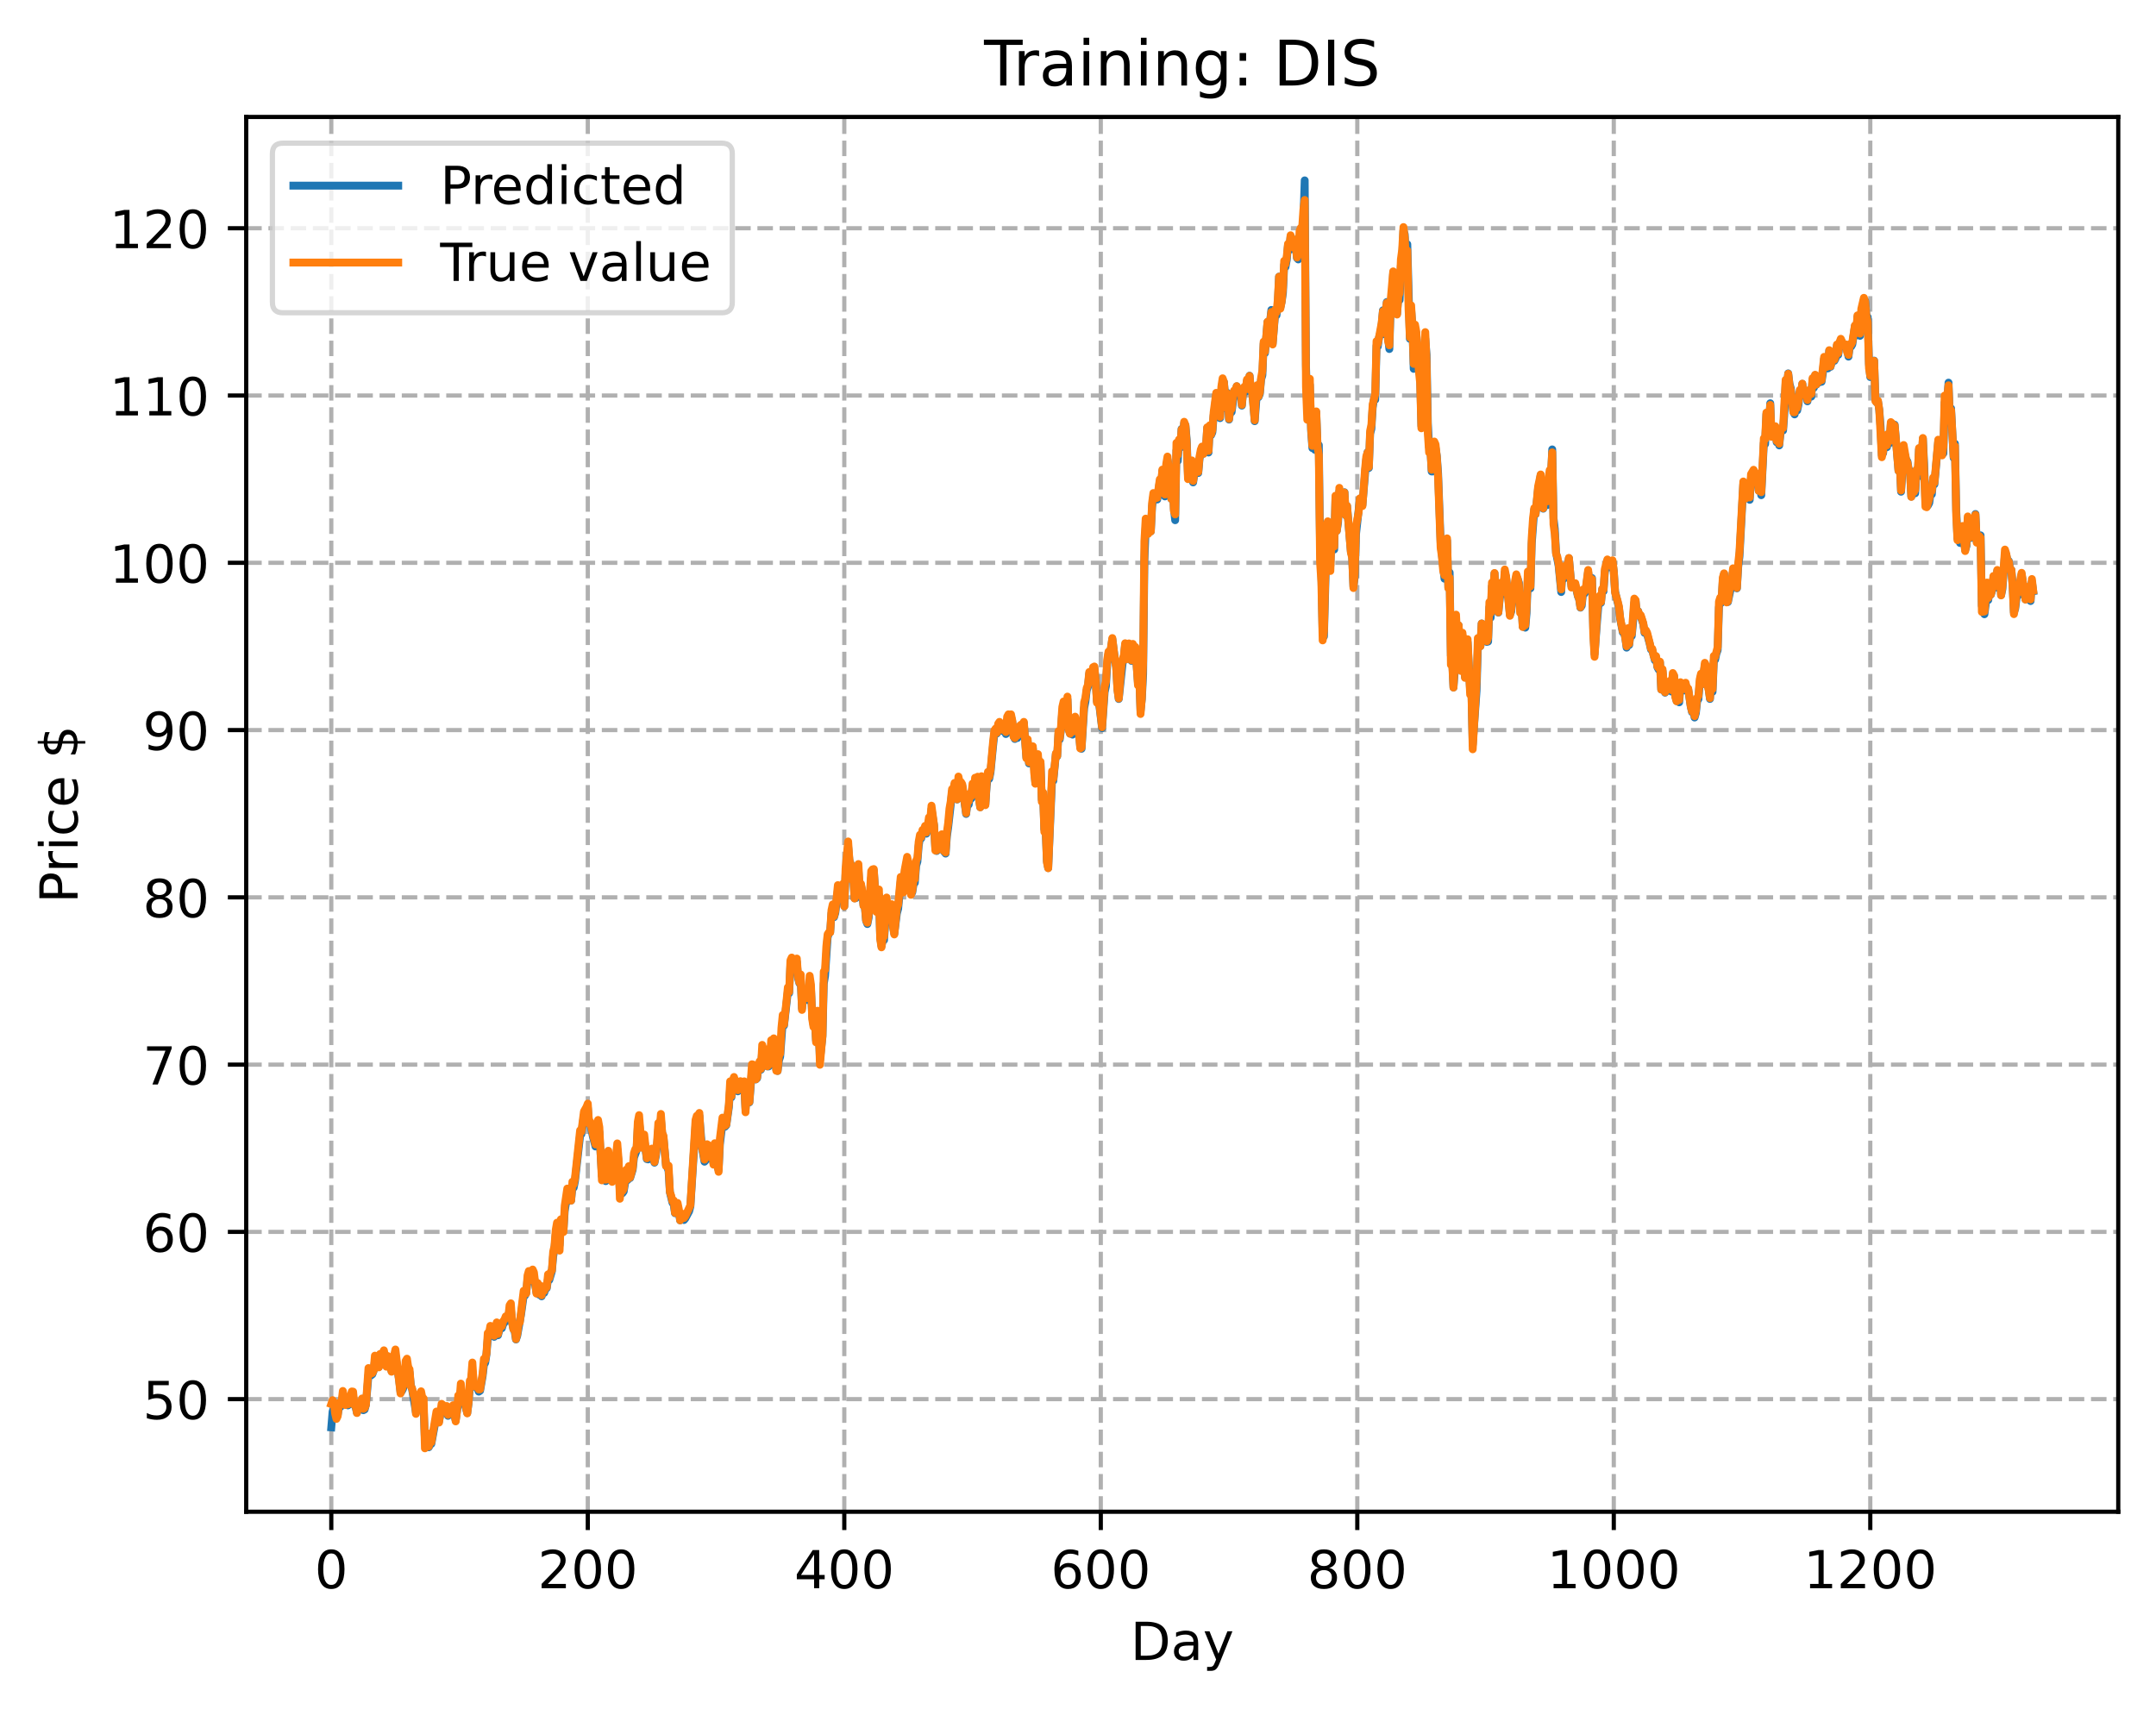 <?xml version="1.0" encoding="utf-8" standalone="no"?>
<!DOCTYPE svg PUBLIC "-//W3C//DTD SVG 1.1//EN"
  "http://www.w3.org/Graphics/SVG/1.1/DTD/svg11.dtd">
<!-- Created with matplotlib (https://matplotlib.org/) -->
<svg height="325.986pt" version="1.1" viewBox="0 0 411.286 325.986" width="411.286pt" xmlns="http://www.w3.org/2000/svg" xmlns:xlink="http://www.w3.org/1999/xlink">
 <defs>
  <style type="text/css">
*{stroke-linecap:butt;stroke-linejoin:round;}
  </style>
 </defs>
 <g id="figure_1">
  <g id="patch_1">
   <path d="M 0 325.986 
L 411.286 325.986 
L 411.286 0 
L 0 0 
z
" style="fill:#ffffff;"/>
  </g>
  <g id="axes_1">
   <g id="patch_2">
    <path d="M 46.966 288.43 
L 404.086 288.43 
L 404.086 22.318 
L 46.966 22.318 
z
" style="fill:#ffffff;"/>
   </g>
   <g id="matplotlib.axis_1">
    <g id="xtick_1">
     <g id="line2d_1">
      <path clip-path="url(#p5b938706bd)" d="M 63.198 288.43 
L 63.198 22.318 
" style="fill:none;stroke:#b0b0b0;stroke-dasharray:2.96,1.28;stroke-dashoffset:0;stroke-width:0.8;"/>
     </g>
     <g id="line2d_2">
      <defs>
       <path d="M 0 0 
L 0 3.5 
" id="mb6b8934dbe" style="stroke:#000000;stroke-width:0.8;"/>
      </defs>
      <g>
       <use style="stroke:#000000;stroke-width:0.8;" x="63.198" xlink:href="#mb6b8934dbe" y="288.43"/>
      </g>
     </g>
     <g id="text_1">
      <!-- 0 -->
      <defs>
       <path d="M 31.781 66.406 
Q 24.172 66.406 20.328 58.906 
Q 16.5 51.422 16.5 36.375 
Q 16.5 21.391 20.328 13.891 
Q 24.172 6.391 31.781 6.391 
Q 39.453 6.391 43.281 13.891 
Q 47.125 21.391 47.125 36.375 
Q 47.125 51.422 43.281 58.906 
Q 39.453 66.406 31.781 66.406 
z
M 31.781 74.219 
Q 44.047 74.219 50.516 64.516 
Q 56.984 54.828 56.984 36.375 
Q 56.984 17.969 50.516 8.266 
Q 44.047 -1.422 31.781 -1.422 
Q 19.531 -1.422 13.062 8.266 
Q 6.594 17.969 6.594 36.375 
Q 6.594 54.828 13.062 64.516 
Q 19.531 74.219 31.781 74.219 
z
" id="DejaVuSans-48"/>
      </defs>
      <g transform="translate(60.017 303.029)scale(0.1 -0.1)">
       <use xlink:href="#DejaVuSans-48"/>
      </g>
     </g>
    </g>
    <g id="xtick_2">
     <g id="line2d_3">
      <path clip-path="url(#p5b938706bd)" d="M 112.129 288.43 
L 112.129 22.318 
" style="fill:none;stroke:#b0b0b0;stroke-dasharray:2.96,1.28;stroke-dashoffset:0;stroke-width:0.8;"/>
     </g>
     <g id="line2d_4">
      <g>
       <use style="stroke:#000000;stroke-width:0.8;" x="112.129" xlink:href="#mb6b8934dbe" y="288.43"/>
      </g>
     </g>
     <g id="text_2">
      <!-- 200 -->
      <defs>
       <path d="M 19.188 8.297 
L 53.609 8.297 
L 53.609 0 
L 7.328 0 
L 7.328 8.297 
Q 12.938 14.109 22.625 23.891 
Q 32.328 33.688 34.812 36.531 
Q 39.547 41.844 41.422 45.531 
Q 43.312 49.219 43.312 52.781 
Q 43.312 58.594 39.234 62.25 
Q 35.156 65.922 28.609 65.922 
Q 23.969 65.922 18.812 64.312 
Q 13.672 62.703 7.812 59.422 
L 7.812 69.391 
Q 13.766 71.781 18.938 73 
Q 24.125 74.219 28.422 74.219 
Q 39.75 74.219 46.484 68.547 
Q 53.219 62.891 53.219 53.422 
Q 53.219 48.922 51.531 44.891 
Q 49.859 40.875 45.406 35.406 
Q 44.188 33.984 37.641 27.219 
Q 31.109 20.453 19.188 8.297 
z
" id="DejaVuSans-50"/>
      </defs>
      <g transform="translate(102.585 303.029)scale(0.1 -0.1)">
       <use xlink:href="#DejaVuSans-50"/>
       <use x="63.623" xlink:href="#DejaVuSans-48"/>
       <use x="127.246" xlink:href="#DejaVuSans-48"/>
      </g>
     </g>
    </g>
    <g id="xtick_3">
     <g id="line2d_5">
      <path clip-path="url(#p5b938706bd)" d="M 161.06 288.43 
L 161.06 22.318 
" style="fill:none;stroke:#b0b0b0;stroke-dasharray:2.96,1.28;stroke-dashoffset:0;stroke-width:0.8;"/>
     </g>
     <g id="line2d_6">
      <g>
       <use style="stroke:#000000;stroke-width:0.8;" x="161.06" xlink:href="#mb6b8934dbe" y="288.43"/>
      </g>
     </g>
     <g id="text_3">
      <!-- 400 -->
      <defs>
       <path d="M 37.797 64.312 
L 12.891 25.391 
L 37.797 25.391 
z
M 35.203 72.906 
L 47.609 72.906 
L 47.609 25.391 
L 58.016 25.391 
L 58.016 17.188 
L 47.609 17.188 
L 47.609 0 
L 37.797 0 
L 37.797 17.188 
L 4.891 17.188 
L 4.891 26.703 
z
" id="DejaVuSans-52"/>
      </defs>
      <g transform="translate(151.516 303.029)scale(0.1 -0.1)">
       <use xlink:href="#DejaVuSans-52"/>
       <use x="63.623" xlink:href="#DejaVuSans-48"/>
       <use x="127.246" xlink:href="#DejaVuSans-48"/>
      </g>
     </g>
    </g>
    <g id="xtick_4">
     <g id="line2d_7">
      <path clip-path="url(#p5b938706bd)" d="M 209.99 288.43 
L 209.99 22.318 
" style="fill:none;stroke:#b0b0b0;stroke-dasharray:2.96,1.28;stroke-dashoffset:0;stroke-width:0.8;"/>
     </g>
     <g id="line2d_8">
      <g>
       <use style="stroke:#000000;stroke-width:0.8;" x="209.99" xlink:href="#mb6b8934dbe" y="288.43"/>
      </g>
     </g>
     <g id="text_4">
      <!-- 600 -->
      <defs>
       <path d="M 33.016 40.375 
Q 26.375 40.375 22.484 35.828 
Q 18.609 31.297 18.609 23.391 
Q 18.609 15.531 22.484 10.953 
Q 26.375 6.391 33.016 6.391 
Q 39.656 6.391 43.531 10.953 
Q 47.406 15.531 47.406 23.391 
Q 47.406 31.297 43.531 35.828 
Q 39.656 40.375 33.016 40.375 
z
M 52.594 71.297 
L 52.594 62.312 
Q 48.875 64.062 45.094 64.984 
Q 41.312 65.922 37.594 65.922 
Q 27.828 65.922 22.672 59.328 
Q 17.531 52.734 16.797 39.406 
Q 19.672 43.656 24.016 45.922 
Q 28.375 48.188 33.594 48.188 
Q 44.578 48.188 50.953 41.516 
Q 57.328 34.859 57.328 23.391 
Q 57.328 12.156 50.688 5.359 
Q 44.047 -1.422 33.016 -1.422 
Q 20.359 -1.422 13.672 8.266 
Q 6.984 17.969 6.984 36.375 
Q 6.984 53.656 15.188 63.938 
Q 23.391 74.219 37.203 74.219 
Q 40.922 74.219 44.703 73.484 
Q 48.484 72.75 52.594 71.297 
z
" id="DejaVuSans-54"/>
      </defs>
      <g transform="translate(200.446 303.029)scale(0.1 -0.1)">
       <use xlink:href="#DejaVuSans-54"/>
       <use x="63.623" xlink:href="#DejaVuSans-48"/>
       <use x="127.246" xlink:href="#DejaVuSans-48"/>
      </g>
     </g>
    </g>
    <g id="xtick_5">
     <g id="line2d_9">
      <path clip-path="url(#p5b938706bd)" d="M 258.921 288.43 
L 258.921 22.318 
" style="fill:none;stroke:#b0b0b0;stroke-dasharray:2.96,1.28;stroke-dashoffset:0;stroke-width:0.8;"/>
     </g>
     <g id="line2d_10">
      <g>
       <use style="stroke:#000000;stroke-width:0.8;" x="258.921" xlink:href="#mb6b8934dbe" y="288.43"/>
      </g>
     </g>
     <g id="text_5">
      <!-- 800 -->
      <defs>
       <path d="M 31.781 34.625 
Q 24.75 34.625 20.719 30.859 
Q 16.703 27.094 16.703 20.516 
Q 16.703 13.922 20.719 10.156 
Q 24.75 6.391 31.781 6.391 
Q 38.812 6.391 42.859 10.172 
Q 46.922 13.969 46.922 20.516 
Q 46.922 27.094 42.891 30.859 
Q 38.875 34.625 31.781 34.625 
z
M 21.922 38.812 
Q 15.578 40.375 12.031 44.719 
Q 8.5 49.078 8.5 55.328 
Q 8.5 64.062 14.719 69.141 
Q 20.953 74.219 31.781 74.219 
Q 42.672 74.219 48.875 69.141 
Q 55.078 64.062 55.078 55.328 
Q 55.078 49.078 51.531 44.719 
Q 48 40.375 41.703 38.812 
Q 48.828 37.156 52.797 32.312 
Q 56.781 27.484 56.781 20.516 
Q 56.781 9.906 50.312 4.234 
Q 43.844 -1.422 31.781 -1.422 
Q 19.734 -1.422 13.25 4.234 
Q 6.781 9.906 6.781 20.516 
Q 6.781 27.484 10.781 32.312 
Q 14.797 37.156 21.922 38.812 
z
M 18.312 54.391 
Q 18.312 48.734 21.844 45.562 
Q 25.391 42.391 31.781 42.391 
Q 38.141 42.391 41.719 45.562 
Q 45.312 48.734 45.312 54.391 
Q 45.312 60.062 41.719 63.234 
Q 38.141 66.406 31.781 66.406 
Q 25.391 66.406 21.844 63.234 
Q 18.312 60.062 18.312 54.391 
z
" id="DejaVuSans-56"/>
      </defs>
      <g transform="translate(249.377 303.029)scale(0.1 -0.1)">
       <use xlink:href="#DejaVuSans-56"/>
       <use x="63.623" xlink:href="#DejaVuSans-48"/>
       <use x="127.246" xlink:href="#DejaVuSans-48"/>
      </g>
     </g>
    </g>
    <g id="xtick_6">
     <g id="line2d_11">
      <path clip-path="url(#p5b938706bd)" d="M 307.851 288.43 
L 307.851 22.318 
" style="fill:none;stroke:#b0b0b0;stroke-dasharray:2.96,1.28;stroke-dashoffset:0;stroke-width:0.8;"/>
     </g>
     <g id="line2d_12">
      <g>
       <use style="stroke:#000000;stroke-width:0.8;" x="307.851" xlink:href="#mb6b8934dbe" y="288.43"/>
      </g>
     </g>
     <g id="text_6">
      <!-- 1000 -->
      <defs>
       <path d="M 12.406 8.297 
L 28.516 8.297 
L 28.516 63.922 
L 10.984 60.406 
L 10.984 69.391 
L 28.422 72.906 
L 38.281 72.906 
L 38.281 8.297 
L 54.391 8.297 
L 54.391 0 
L 12.406 0 
z
" id="DejaVuSans-49"/>
      </defs>
      <g transform="translate(295.126 303.029)scale(0.1 -0.1)">
       <use xlink:href="#DejaVuSans-49"/>
       <use x="63.623" xlink:href="#DejaVuSans-48"/>
       <use x="127.246" xlink:href="#DejaVuSans-48"/>
       <use x="190.869" xlink:href="#DejaVuSans-48"/>
      </g>
     </g>
    </g>
    <g id="xtick_7">
     <g id="line2d_13">
      <path clip-path="url(#p5b938706bd)" d="M 356.782 288.43 
L 356.782 22.318 
" style="fill:none;stroke:#b0b0b0;stroke-dasharray:2.96,1.28;stroke-dashoffset:0;stroke-width:0.8;"/>
     </g>
     <g id="line2d_14">
      <g>
       <use style="stroke:#000000;stroke-width:0.8;" x="356.782" xlink:href="#mb6b8934dbe" y="288.43"/>
      </g>
     </g>
     <g id="text_7">
      <!-- 1200 -->
      <g transform="translate(344.057 303.029)scale(0.1 -0.1)">
       <use xlink:href="#DejaVuSans-49"/>
       <use x="63.623" xlink:href="#DejaVuSans-50"/>
       <use x="127.246" xlink:href="#DejaVuSans-48"/>
       <use x="190.869" xlink:href="#DejaVuSans-48"/>
      </g>
     </g>
    </g>
    <g id="text_8">
     <!-- Day -->
     <defs>
      <path d="M 19.672 64.797 
L 19.672 8.109 
L 31.594 8.109 
Q 46.688 8.109 53.688 14.938 
Q 60.688 21.781 60.688 36.531 
Q 60.688 51.172 53.688 57.984 
Q 46.688 64.797 31.594 64.797 
z
M 9.812 72.906 
L 30.078 72.906 
Q 51.266 72.906 61.172 64.094 
Q 71.094 55.281 71.094 36.531 
Q 71.094 17.672 61.125 8.828 
Q 51.172 0 30.078 0 
L 9.812 0 
z
" id="DejaVuSans-68"/>
      <path d="M 34.281 27.484 
Q 23.391 27.484 19.188 25 
Q 14.984 22.516 14.984 16.5 
Q 14.984 11.719 18.141 8.906 
Q 21.297 6.109 26.703 6.109 
Q 34.188 6.109 38.703 11.406 
Q 43.219 16.703 43.219 25.484 
L 43.219 27.484 
z
M 52.203 31.203 
L 52.203 0 
L 43.219 0 
L 43.219 8.297 
Q 40.141 3.328 35.547 0.953 
Q 30.953 -1.422 24.312 -1.422 
Q 15.922 -1.422 10.953 3.297 
Q 6 8.016 6 15.922 
Q 6 25.141 12.172 29.828 
Q 18.359 34.516 30.609 34.516 
L 43.219 34.516 
L 43.219 35.406 
Q 43.219 41.609 39.141 45 
Q 35.062 48.391 27.688 48.391 
Q 23 48.391 18.547 47.266 
Q 14.109 46.141 10.016 43.891 
L 10.016 52.203 
Q 14.938 54.109 19.578 55.047 
Q 24.219 56 28.609 56 
Q 40.484 56 46.344 49.844 
Q 52.203 43.703 52.203 31.203 
z
" id="DejaVuSans-97"/>
      <path d="M 32.172 -5.078 
Q 28.375 -14.844 24.75 -17.812 
Q 21.141 -20.797 15.094 -20.797 
L 7.906 -20.797 
L 7.906 -13.281 
L 13.188 -13.281 
Q 16.891 -13.281 18.938 -11.516 
Q 21 -9.766 23.484 -3.219 
L 25.094 0.875 
L 2.984 54.688 
L 12.5 54.688 
L 29.594 11.922 
L 46.688 54.688 
L 56.203 54.688 
z
" id="DejaVuSans-121"/>
     </defs>
     <g transform="translate(215.652 316.707)scale(0.1 -0.1)">
      <use xlink:href="#DejaVuSans-68"/>
      <use x="77.002" xlink:href="#DejaVuSans-97"/>
      <use x="138.281" xlink:href="#DejaVuSans-121"/>
     </g>
    </g>
   </g>
   <g id="matplotlib.axis_2">
    <g id="ytick_1">
     <g id="line2d_15">
      <path clip-path="url(#p5b938706bd)" d="M 46.966 266.951 
L 404.086 266.951 
" style="fill:none;stroke:#b0b0b0;stroke-dasharray:2.96,1.28;stroke-dashoffset:0;stroke-width:0.8;"/>
     </g>
     <g id="line2d_16">
      <defs>
       <path d="M 0 0 
L -3.5 0 
" id="mee16af1463" style="stroke:#000000;stroke-width:0.8;"/>
      </defs>
      <g>
       <use style="stroke:#000000;stroke-width:0.8;" x="46.966" xlink:href="#mee16af1463" y="266.951"/>
      </g>
     </g>
     <g id="text_9">
      <!-- 50 -->
      <defs>
       <path d="M 10.797 72.906 
L 49.516 72.906 
L 49.516 64.594 
L 19.828 64.594 
L 19.828 46.734 
Q 21.969 47.469 24.109 47.828 
Q 26.266 48.188 28.422 48.188 
Q 40.625 48.188 47.75 41.5 
Q 54.891 34.812 54.891 23.391 
Q 54.891 11.625 47.562 5.094 
Q 40.234 -1.422 26.906 -1.422 
Q 22.312 -1.422 17.547 -0.641 
Q 12.797 0.141 7.719 1.703 
L 7.719 11.625 
Q 12.109 9.234 16.797 8.062 
Q 21.484 6.891 26.703 6.891 
Q 35.156 6.891 40.078 11.328 
Q 45.016 15.766 45.016 23.391 
Q 45.016 31 40.078 35.438 
Q 35.156 39.891 26.703 39.891 
Q 22.75 39.891 18.812 39.016 
Q 14.891 38.141 10.797 36.281 
z
" id="DejaVuSans-53"/>
      </defs>
      <g transform="translate(27.241 270.75)scale(0.1 -0.1)">
       <use xlink:href="#DejaVuSans-53"/>
       <use x="63.623" xlink:href="#DejaVuSans-48"/>
      </g>
     </g>
    </g>
    <g id="ytick_2">
     <g id="line2d_17">
      <path clip-path="url(#p5b938706bd)" d="M 46.966 235.036 
L 404.086 235.036 
" style="fill:none;stroke:#b0b0b0;stroke-dasharray:2.96,1.28;stroke-dashoffset:0;stroke-width:0.8;"/>
     </g>
     <g id="line2d_18">
      <g>
       <use style="stroke:#000000;stroke-width:0.8;" x="46.966" xlink:href="#mee16af1463" y="235.036"/>
      </g>
     </g>
     <g id="text_10">
      <!-- 60 -->
      <g transform="translate(27.241 238.835)scale(0.1 -0.1)">
       <use xlink:href="#DejaVuSans-54"/>
       <use x="63.623" xlink:href="#DejaVuSans-48"/>
      </g>
     </g>
    </g>
    <g id="ytick_3">
     <g id="line2d_19">
      <path clip-path="url(#p5b938706bd)" d="M 46.966 203.121 
L 404.086 203.121 
" style="fill:none;stroke:#b0b0b0;stroke-dasharray:2.96,1.28;stroke-dashoffset:0;stroke-width:0.8;"/>
     </g>
     <g id="line2d_20">
      <g>
       <use style="stroke:#000000;stroke-width:0.8;" x="46.966" xlink:href="#mee16af1463" y="203.121"/>
      </g>
     </g>
     <g id="text_11">
      <!-- 70 -->
      <defs>
       <path d="M 8.203 72.906 
L 55.078 72.906 
L 55.078 68.703 
L 28.609 0 
L 18.312 0 
L 43.219 64.594 
L 8.203 64.594 
z
" id="DejaVuSans-55"/>
      </defs>
      <g transform="translate(27.241 206.92)scale(0.1 -0.1)">
       <use xlink:href="#DejaVuSans-55"/>
       <use x="63.623" xlink:href="#DejaVuSans-48"/>
      </g>
     </g>
    </g>
    <g id="ytick_4">
     <g id="line2d_21">
      <path clip-path="url(#p5b938706bd)" d="M 46.966 171.206 
L 404.086 171.206 
" style="fill:none;stroke:#b0b0b0;stroke-dasharray:2.96,1.28;stroke-dashoffset:0;stroke-width:0.8;"/>
     </g>
     <g id="line2d_22">
      <g>
       <use style="stroke:#000000;stroke-width:0.8;" x="46.966" xlink:href="#mee16af1463" y="171.206"/>
      </g>
     </g>
     <g id="text_12">
      <!-- 80 -->
      <g transform="translate(27.241 175.005)scale(0.1 -0.1)">
       <use xlink:href="#DejaVuSans-56"/>
       <use x="63.623" xlink:href="#DejaVuSans-48"/>
      </g>
     </g>
    </g>
    <g id="ytick_5">
     <g id="line2d_23">
      <path clip-path="url(#p5b938706bd)" d="M 46.966 139.291 
L 404.086 139.291 
" style="fill:none;stroke:#b0b0b0;stroke-dasharray:2.96,1.28;stroke-dashoffset:0;stroke-width:0.8;"/>
     </g>
     <g id="line2d_24">
      <g>
       <use style="stroke:#000000;stroke-width:0.8;" x="46.966" xlink:href="#mee16af1463" y="139.291"/>
      </g>
     </g>
     <g id="text_13">
      <!-- 90 -->
      <defs>
       <path d="M 10.984 1.516 
L 10.984 10.5 
Q 14.703 8.734 18.5 7.812 
Q 22.312 6.891 25.984 6.891 
Q 35.75 6.891 40.891 13.453 
Q 46.047 20.016 46.781 33.406 
Q 43.953 29.203 39.594 26.953 
Q 35.25 24.703 29.984 24.703 
Q 19.047 24.703 12.672 31.312 
Q 6.297 37.938 6.297 49.422 
Q 6.297 60.641 12.938 67.422 
Q 19.578 74.219 30.609 74.219 
Q 43.266 74.219 49.922 64.516 
Q 56.594 54.828 56.594 36.375 
Q 56.594 19.141 48.406 8.859 
Q 40.234 -1.422 26.422 -1.422 
Q 22.703 -1.422 18.891 -0.688 
Q 15.094 0.047 10.984 1.516 
z
M 30.609 32.422 
Q 37.25 32.422 41.125 36.953 
Q 45.016 41.5 45.016 49.422 
Q 45.016 57.281 41.125 61.844 
Q 37.25 66.406 30.609 66.406 
Q 23.969 66.406 20.094 61.844 
Q 16.219 57.281 16.219 49.422 
Q 16.219 41.5 20.094 36.953 
Q 23.969 32.422 30.609 32.422 
z
" id="DejaVuSans-57"/>
      </defs>
      <g transform="translate(27.241 143.09)scale(0.1 -0.1)">
       <use xlink:href="#DejaVuSans-57"/>
       <use x="63.623" xlink:href="#DejaVuSans-48"/>
      </g>
     </g>
    </g>
    <g id="ytick_6">
     <g id="line2d_25">
      <path clip-path="url(#p5b938706bd)" d="M 46.966 107.376 
L 404.086 107.376 
" style="fill:none;stroke:#b0b0b0;stroke-dasharray:2.96,1.28;stroke-dashoffset:0;stroke-width:0.8;"/>
     </g>
     <g id="line2d_26">
      <g>
       <use style="stroke:#000000;stroke-width:0.8;" x="46.966" xlink:href="#mee16af1463" y="107.376"/>
      </g>
     </g>
     <g id="text_14">
      <!-- 100 -->
      <g transform="translate(20.878 111.175)scale(0.1 -0.1)">
       <use xlink:href="#DejaVuSans-49"/>
       <use x="63.623" xlink:href="#DejaVuSans-48"/>
       <use x="127.246" xlink:href="#DejaVuSans-48"/>
      </g>
     </g>
    </g>
    <g id="ytick_7">
     <g id="line2d_27">
      <path clip-path="url(#p5b938706bd)" d="M 46.966 75.46 
L 404.086 75.46 
" style="fill:none;stroke:#b0b0b0;stroke-dasharray:2.96,1.28;stroke-dashoffset:0;stroke-width:0.8;"/>
     </g>
     <g id="line2d_28">
      <g>
       <use style="stroke:#000000;stroke-width:0.8;" x="46.966" xlink:href="#mee16af1463" y="75.46"/>
      </g>
     </g>
     <g id="text_15">
      <!-- 110 -->
      <g transform="translate(20.878 79.26)scale(0.1 -0.1)">
       <use xlink:href="#DejaVuSans-49"/>
       <use x="63.623" xlink:href="#DejaVuSans-49"/>
       <use x="127.246" xlink:href="#DejaVuSans-48"/>
      </g>
     </g>
    </g>
    <g id="ytick_8">
     <g id="line2d_29">
      <path clip-path="url(#p5b938706bd)" d="M 46.966 43.545 
L 404.086 43.545 
" style="fill:none;stroke:#b0b0b0;stroke-dasharray:2.96,1.28;stroke-dashoffset:0;stroke-width:0.8;"/>
     </g>
     <g id="line2d_30">
      <g>
       <use style="stroke:#000000;stroke-width:0.8;" x="46.966" xlink:href="#mee16af1463" y="43.545"/>
      </g>
     </g>
     <g id="text_16">
      <!-- 120 -->
      <g transform="translate(20.878 47.345)scale(0.1 -0.1)">
       <use xlink:href="#DejaVuSans-49"/>
       <use x="63.623" xlink:href="#DejaVuSans-50"/>
       <use x="127.246" xlink:href="#DejaVuSans-48"/>
      </g>
     </g>
    </g>
    <g id="text_17">
     <!-- Price $ -->
     <defs>
      <path d="M 19.672 64.797 
L 19.672 37.406 
L 32.078 37.406 
Q 38.969 37.406 42.719 40.969 
Q 46.484 44.531 46.484 51.125 
Q 46.484 57.672 42.719 61.234 
Q 38.969 64.797 32.078 64.797 
z
M 9.812 72.906 
L 32.078 72.906 
Q 44.344 72.906 50.609 67.359 
Q 56.891 61.812 56.891 51.125 
Q 56.891 40.328 50.609 34.812 
Q 44.344 29.297 32.078 29.297 
L 19.672 29.297 
L 19.672 0 
L 9.812 0 
z
" id="DejaVuSans-80"/>
      <path d="M 41.109 46.297 
Q 39.594 47.172 37.812 47.578 
Q 36.031 48 33.891 48 
Q 26.266 48 22.188 43.047 
Q 18.109 38.094 18.109 28.812 
L 18.109 0 
L 9.078 0 
L 9.078 54.688 
L 18.109 54.688 
L 18.109 46.188 
Q 20.953 51.172 25.484 53.578 
Q 30.031 56 36.531 56 
Q 37.453 56 38.578 55.875 
Q 39.703 55.766 41.062 55.516 
z
" id="DejaVuSans-114"/>
      <path d="M 9.422 54.688 
L 18.406 54.688 
L 18.406 0 
L 9.422 0 
z
M 9.422 75.984 
L 18.406 75.984 
L 18.406 64.594 
L 9.422 64.594 
z
" id="DejaVuSans-105"/>
      <path d="M 48.781 52.594 
L 48.781 44.188 
Q 44.969 46.297 41.141 47.344 
Q 37.312 48.391 33.406 48.391 
Q 24.656 48.391 19.812 42.844 
Q 14.984 37.312 14.984 27.297 
Q 14.984 17.281 19.812 11.734 
Q 24.656 6.203 33.406 6.203 
Q 37.312 6.203 41.141 7.25 
Q 44.969 8.297 48.781 10.406 
L 48.781 2.094 
Q 45.016 0.344 40.984 -0.531 
Q 36.969 -1.422 32.422 -1.422 
Q 20.062 -1.422 12.781 6.344 
Q 5.516 14.109 5.516 27.297 
Q 5.516 40.672 12.859 48.328 
Q 20.219 56 33.016 56 
Q 37.156 56 41.109 55.141 
Q 45.062 54.297 48.781 52.594 
z
" id="DejaVuSans-99"/>
      <path d="M 56.203 29.594 
L 56.203 25.203 
L 14.891 25.203 
Q 15.484 15.922 20.484 11.062 
Q 25.484 6.203 34.422 6.203 
Q 39.594 6.203 44.453 7.469 
Q 49.312 8.734 54.109 11.281 
L 54.109 2.781 
Q 49.266 0.734 44.188 -0.344 
Q 39.109 -1.422 33.891 -1.422 
Q 20.797 -1.422 13.156 6.188 
Q 5.516 13.812 5.516 26.812 
Q 5.516 40.234 12.766 48.109 
Q 20.016 56 32.328 56 
Q 43.359 56 49.781 48.891 
Q 56.203 41.797 56.203 29.594 
z
M 47.219 32.234 
Q 47.125 39.594 43.094 43.984 
Q 39.062 48.391 32.422 48.391 
Q 24.906 48.391 20.391 44.141 
Q 15.875 39.891 15.188 32.172 
z
" id="DejaVuSans-101"/>
      <path id="DejaVuSans-32"/>
      <path d="M 33.797 -14.703 
L 28.906 -14.703 
L 28.859 0 
Q 23.734 0.094 18.609 1.188 
Q 13.484 2.297 8.297 4.5 
L 8.297 13.281 
Q 13.281 10.156 18.375 8.562 
Q 23.484 6.984 28.906 6.938 
L 28.906 29.203 
Q 18.109 30.953 13.203 35.156 
Q 8.297 39.359 8.297 46.688 
Q 8.297 54.641 13.625 59.219 
Q 18.953 63.812 28.906 64.5 
L 28.906 75.984 
L 33.797 75.984 
L 33.797 64.656 
Q 38.328 64.453 42.578 63.688 
Q 46.828 62.938 50.875 61.625 
L 50.875 53.078 
Q 46.828 55.125 42.547 56.25 
Q 38.281 57.375 33.797 57.562 
L 33.797 36.719 
Q 44.875 35.016 50.094 30.609 
Q 55.328 26.219 55.328 18.609 
Q 55.328 10.359 49.781 5.594 
Q 44.234 0.828 33.797 0.094 
z
M 28.906 37.594 
L 28.906 57.625 
Q 23.25 56.984 20.266 54.391 
Q 17.281 51.812 17.281 47.516 
Q 17.281 43.312 20.031 40.969 
Q 22.797 38.625 28.906 37.594 
z
M 33.797 28.219 
L 33.797 7.078 
Q 39.984 7.906 43.141 10.594 
Q 46.297 13.281 46.297 17.672 
Q 46.297 21.969 43.281 24.5 
Q 40.281 27.047 33.797 28.219 
z
" id="DejaVuSans-36"/>
     </defs>
     <g transform="translate(14.798 172.342)rotate(-90)scale(0.1 -0.1)">
      <use xlink:href="#DejaVuSans-80"/>
      <use x="58.553" xlink:href="#DejaVuSans-114"/>
      <use x="99.666" xlink:href="#DejaVuSans-105"/>
      <use x="127.449" xlink:href="#DejaVuSans-99"/>
      <use x="182.43" xlink:href="#DejaVuSans-101"/>
      <use x="243.953" xlink:href="#DejaVuSans-32"/>
      <use x="275.74" xlink:href="#DejaVuSans-36"/>
     </g>
    </g>
   </g>
   <g id="line2d_31">
    <path clip-path="url(#p5b938706bd)" d="M 63.198 272.337 
L 63.443 269.373 
L 63.688 268.676 
L 64.177 270.424 
L 64.422 269.938 
L 64.666 268.447 
L 64.911 268.47 
L 65.156 267.653 
L 65.4 266.333 
L 65.645 267.424 
L 65.89 267.999 
L 66.134 267.787 
L 66.379 268.139 
L 66.623 267.593 
L 67.113 266.108 
L 67.357 266.397 
L 67.602 268.093 
L 67.847 268.497 
L 68.091 269.528 
L 68.336 268.869 
L 68.825 268.457 
L 69.07 267.851 
L 69.315 269.059 
L 69.559 268.931 
L 69.804 268.016 
L 70.293 262.36 
L 70.538 262.222 
L 70.783 262.413 
L 71.027 262.215 
L 71.272 261.525 
L 71.517 259.653 
L 72.006 260.599 
L 72.251 260.831 
L 72.495 259.162 
L 72.74 259.09 
L 73.229 258.398 
L 73.718 260.543 
L 73.963 259.452 
L 74.697 261.606 
L 74.942 259.79 
L 75.431 258.463 
L 76.165 263.514 
L 76.41 265.651 
L 76.654 265.423 
L 76.899 264.939 
L 77.144 263.405 
L 77.388 260.759 
L 77.633 260.241 
L 78.122 261.821 
L 78.367 264.274 
L 78.611 265.06 
L 79.345 269.457 
L 79.59 268.267 
L 79.835 267.865 
L 80.079 266.633 
L 80.324 266.187 
L 80.569 266.904 
L 80.813 268.625 
L 81.058 274.845 
L 81.547 274.511 
L 81.792 276.127 
L 82.037 275.662 
L 82.281 275.485 
L 83.26 270.166 
L 83.749 271.179 
L 84.239 268.622 
L 84.483 268.781 
L 84.728 269.466 
L 84.972 269.367 
L 85.217 269.092 
L 85.462 270.129 
L 86.44 268.99 
L 86.93 270.999 
L 87.419 267.444 
L 87.664 267.245 
L 87.908 265.373 
L 88.153 267.142 
L 88.642 267.873 
L 89.132 269.583 
L 89.376 267.741 
L 89.621 264.707 
L 89.866 263.534 
L 90.11 261.603 
L 90.355 263.962 
L 90.599 264.475 
L 91.089 264.954 
L 91.333 265.519 
L 91.578 265.352 
L 92.067 262.554 
L 92.312 260.422 
L 92.557 260.019 
L 92.801 258.367 
L 93.046 255.427 
L 93.291 254.849 
L 93.535 253.624 
L 93.78 253.658 
L 94.269 255.06 
L 94.514 254.713 
L 94.759 253.503 
L 95.003 254.755 
L 95.248 253.791 
L 95.493 253.3 
L 95.737 253.427 
L 95.982 252.664 
L 96.716 251.696 
L 96.96 251.499 
L 97.205 249.747 
L 97.45 249.808 
L 97.694 252.411 
L 97.939 253.562 
L 98.184 254.028 
L 98.428 255.565 
L 98.673 254.846 
L 99.407 250.716 
L 99.896 247.213 
L 100.141 247.189 
L 100.386 246.716 
L 100.63 244.1 
L 100.875 243.487 
L 101.12 244.471 
L 101.609 242.915 
L 101.854 243.547 
L 102.343 246.63 
L 102.587 245.722 
L 102.832 247.004 
L 103.077 246.247 
L 103.321 247.329 
L 103.566 246.486 
L 103.811 246.674 
L 104.055 245.938 
L 104.3 245.779 
L 104.545 244.05 
L 104.789 244.216 
L 105.279 242.535 
L 105.523 239.726 
L 105.768 238.317 
L 106.013 235.533 
L 106.257 234.092 
L 106.502 234.422 
L 106.747 237.549 
L 106.991 233.535 
L 107.236 233.933 
L 107.481 234.89 
L 107.725 231.056 
L 108.215 227.944 
L 108.459 229.145 
L 108.704 229.036 
L 108.948 229.053 
L 109.193 226.49 
L 109.438 226.595 
L 109.682 225.359 
L 110.661 216.673 
L 110.906 216.382 
L 111.395 212.806 
L 112.129 211.375 
L 112.374 214.351 
L 112.618 214.427 
L 113.108 216.881 
L 113.597 218.741 
L 113.842 217.903 
L 114.086 214.898 
L 114.331 216.04 
L 114.82 224.33 
L 115.065 223.058 
L 115.309 222.385 
L 115.554 225.351 
L 115.799 224.915 
L 116.043 221.07 
L 116.288 223.226 
L 116.533 223.436 
L 116.777 225.109 
L 117.022 222.255 
L 117.267 223.221 
L 117.756 219.28 
L 118.001 222.095 
L 118.245 227.623 
L 118.49 226.586 
L 118.735 227.663 
L 118.979 227.329 
L 119.469 224.327 
L 119.713 225.15 
L 119.958 223.369 
L 120.203 224.764 
L 120.692 223.178 
L 120.936 220.869 
L 121.426 219.545 
L 121.67 215.085 
L 121.915 213.92 
L 122.404 218.651 
L 122.894 217.343 
L 123.383 221.146 
L 123.628 221.209 
L 123.872 220.917 
L 124.117 221.006 
L 124.362 219.983 
L 124.851 221.83 
L 125.096 220.624 
L 125.34 218.559 
L 125.585 215.543 
L 125.83 216.126 
L 126.074 213.53 
L 126.319 216.215 
L 126.563 216.958 
L 127.053 222.357 
L 127.297 222.668 
L 127.542 223.435 
L 127.787 227.44 
L 128.276 229.481 
L 128.521 229.804 
L 128.765 231.475 
L 129.01 230.356 
L 129.255 230.23 
L 129.499 231.276 
L 129.744 232.83 
L 129.989 232.64 
L 130.233 232.223 
L 130.478 232.772 
L 130.723 232.483 
L 131.457 231.11 
L 131.701 230.188 
L 132.435 218.681 
L 132.68 214.911 
L 132.924 213.582 
L 133.169 213.014 
L 133.414 212.91 
L 133.903 218.892 
L 134.392 221.646 
L 134.637 221.357 
L 134.882 219.44 
L 135.126 219.519 
L 135.371 220.914 
L 135.616 220.062 
L 135.86 220.211 
L 136.105 221.906 
L 136.35 219.131 
L 136.839 222.541 
L 137.084 223.19 
L 137.328 218.346 
L 137.818 214.331 
L 138.062 214.884 
L 138.307 214.969 
L 138.551 214.682 
L 139.041 211.27 
L 139.285 207.726 
L 139.53 209.354 
L 139.775 206.789 
L 140.019 206.16 
L 140.509 206.998 
L 140.753 208.218 
L 140.998 207.992 
L 141.243 207.058 
L 141.487 207.495 
L 141.732 207.261 
L 141.977 207.309 
L 142.221 211.615 
L 142.466 208.406 
L 142.955 210.335 
L 143.445 204.222 
L 143.689 203.92 
L 144.178 205.947 
L 144.423 205.728 
L 144.668 203.988 
L 144.912 203.348 
L 145.157 204.096 
L 145.402 200.412 
L 145.646 201.252 
L 145.891 201.592 
L 146.136 200.879 
L 146.38 203.466 
L 146.625 203.473 
L 146.87 202.754 
L 147.114 199.658 
L 147.359 200.134 
L 147.604 198.933 
L 148.093 204.096 
L 148.338 204.329 
L 148.582 202.347 
L 148.827 201.61 
L 149.316 194.873 
L 149.561 195.68 
L 150.295 189.176 
L 150.539 189.486 
L 150.784 184.312 
L 151.029 183.511 
L 151.273 183.528 
L 151.518 183.893 
L 151.763 184.702 
L 152.007 183.549 
L 152.252 186.636 
L 152.497 187.603 
L 152.741 186.816 
L 152.986 192.353 
L 153.231 189.598 
L 153.475 190.15 
L 153.72 190.277 
L 153.965 190.803 
L 154.209 190.082 
L 154.454 187.108 
L 154.699 188.522 
L 154.943 193.932 
L 155.188 195.474 
L 155.433 194.732 
L 155.677 198.514 
L 155.922 193.99 
L 156.166 196.018 
L 156.411 202.22 
L 156.9 197.776 
L 157.145 187.669 
L 157.39 186.201 
L 157.879 178.849 
L 158.124 178.065 
L 158.368 177.853 
L 158.613 174.279 
L 158.858 173.256 
L 159.102 174.99 
L 159.347 174.156 
L 159.836 169.84 
L 160.081 170.967 
L 160.326 171.231 
L 160.815 169.289 
L 161.06 172.916 
L 161.304 166.857 
L 161.794 161.502 
L 162.038 164.18 
L 162.283 164.835 
L 162.527 167.64 
L 162.772 167.154 
L 163.017 171.39 
L 163.261 171.358 
L 163.751 166 
L 163.995 169.65 
L 164.24 168.846 
L 164.485 170.258 
L 164.729 172.753 
L 164.974 172.934 
L 165.219 175.686 
L 165.463 176.301 
L 165.708 175.083 
L 165.953 172.046 
L 166.197 167.498 
L 166.687 166.117 
L 167.176 173.349 
L 167.421 172.675 
L 167.665 170.792 
L 167.91 178.778 
L 168.154 180.498 
L 168.399 179.408 
L 168.644 179.364 
L 169.133 172.472 
L 169.378 174.278 
L 169.622 173.151 
L 169.867 172.93 
L 170.112 172.865 
L 170.356 176.63 
L 170.601 178.118 
L 171.09 174.267 
L 171.335 173.366 
L 171.824 168.15 
L 172.069 168.314 
L 172.314 170.151 
L 172.558 166.671 
L 173.048 164.139 
L 173.292 164.918 
L 173.782 170.503 
L 174.026 170.256 
L 174.271 168.682 
L 174.515 168.438 
L 174.76 165.2 
L 175.005 164.401 
L 175.249 161.369 
L 175.494 159.848 
L 175.739 159.958 
L 175.983 158.661 
L 176.228 158.689 
L 176.473 157.945 
L 176.717 159.058 
L 176.962 158.143 
L 177.207 156.618 
L 177.451 157.016 
L 177.696 154.418 
L 178.185 157.497 
L 178.43 161.906 
L 178.675 162.369 
L 178.919 161.336 
L 179.164 161.748 
L 179.653 159.789 
L 179.898 162.226 
L 180.387 162.857 
L 180.632 159.566 
L 180.876 157.843 
L 181.366 153.512 
L 181.61 151.098 
L 181.855 150.945 
L 182.1 149.67 
L 182.344 150.273 
L 182.589 152.533 
L 182.834 148.853 
L 183.078 149.838 
L 183.323 149.642 
L 183.568 149.96 
L 184.302 155.297 
L 184.546 153.347 
L 184.791 153.522 
L 185.036 152.029 
L 185.28 152.361 
L 185.525 150.041 
L 185.77 151.547 
L 186.014 148.831 
L 186.259 151.502 
L 186.503 148.658 
L 186.748 152.349 
L 186.993 154.008 
L 187.237 149.032 
L 187.482 150.239 
L 187.727 150.438 
L 187.971 153.495 
L 188.216 149.956 
L 188.461 148.055 
L 188.705 148.596 
L 188.95 147.39 
L 189.439 142.325 
L 189.684 140.021 
L 189.929 139.327 
L 190.173 139.943 
L 190.418 138.419 
L 190.663 138.099 
L 190.907 138.336 
L 191.152 139.453 
L 191.397 138.534 
L 191.641 138.906 
L 191.886 140.049 
L 192.13 137.464 
L 192.375 136.807 
L 192.62 139.072 
L 192.864 136.744 
L 193.109 137.709 
L 193.354 140.474 
L 193.598 140.994 
L 193.843 139.866 
L 194.088 140.805 
L 194.332 139.614 
L 194.577 138.98 
L 194.822 138.658 
L 195.066 138.581 
L 195.311 137.965 
L 195.8 144.538 
L 196.045 141.495 
L 196.29 145.657 
L 196.534 143.831 
L 196.779 143.64 
L 197.024 142.798 
L 197.513 149.439 
L 197.758 145.059 
L 198.002 144.516 
L 198.247 148.549 
L 198.491 145.648 
L 198.736 152.526 
L 198.981 151.33 
L 199.225 158.201 
L 199.47 158.217 
L 199.715 164.258 
L 199.959 165.612 
L 200.693 148.687 
L 200.938 148.963 
L 201.427 143.845 
L 201.672 144.288 
L 201.917 139.996 
L 202.161 141.067 
L 202.406 139.139 
L 202.651 135.758 
L 202.895 134.318 
L 203.14 138.085 
L 203.385 136.491 
L 203.629 133.479 
L 203.874 139.105 
L 204.118 139.971 
L 204.363 139.729 
L 204.608 140.162 
L 205.097 137.39 
L 205.342 138.268 
L 205.586 138.53 
L 205.831 139.827 
L 206.076 142.588 
L 206.32 142.863 
L 206.81 135.149 
L 207.054 133.886 
L 207.299 131.721 
L 207.544 131.008 
L 207.788 128.523 
L 208.033 129.459 
L 208.278 129.198 
L 208.522 127.739 
L 208.767 127.499 
L 209.012 129.801 
L 209.256 133.799 
L 209.501 133.849 
L 209.746 134.854 
L 210.235 138.929 
L 210.724 132.027 
L 210.969 130.924 
L 211.213 126.698 
L 211.458 124.721 
L 211.703 125.27 
L 212.192 121.951 
L 212.681 125.778 
L 212.926 127.187 
L 213.171 131.402 
L 213.415 133.361 
L 214.149 126.558 
L 214.394 125.638 
L 214.639 122.998 
L 214.883 125.576 
L 215.128 125.428 
L 215.373 123.093 
L 215.617 124.249 
L 215.862 126.098 
L 216.106 123.304 
L 216.351 124.584 
L 216.596 123.702 
L 217.085 130.309 
L 217.33 129.103 
L 217.574 135.673 
L 217.819 133.404 
L 218.064 128.642 
L 218.308 106.911 
L 218.553 100.736 
L 218.798 100.623 
L 219.042 100.854 
L 219.287 100.354 
L 219.532 101.384 
L 219.776 96.691 
L 220.021 94.839 
L 220.266 94.628 
L 220.51 95.221 
L 220.755 95.305 
L 221.244 91.867 
L 221.489 93.001 
L 221.734 89.863 
L 222.223 94.712 
L 222.467 89.5 
L 222.712 87.69 
L 223.201 90.776 
L 223.446 95.191 
L 223.691 90.619 
L 223.935 97 
L 224.18 99.257 
L 224.425 85.936 
L 224.669 87.943 
L 224.914 84.071 
L 225.159 85.417 
L 225.403 81.834 
L 225.648 84.105 
L 225.893 80.769 
L 226.137 81.158 
L 226.382 83.899 
L 226.627 90.781 
L 227.116 90.674 
L 227.361 88.331 
L 227.605 92.04 
L 228.094 88.604 
L 228.584 90.253 
L 228.828 87.523 
L 229.318 85.311 
L 229.562 86.569 
L 230.052 85.699 
L 230.296 81.625 
L 230.541 86.34 
L 230.786 81.389 
L 231.03 83.032 
L 231.275 82.484 
L 231.52 79.292 
L 231.764 77.671 
L 232.009 75.276 
L 232.254 75.827 
L 232.498 75.553 
L 232.743 79.774 
L 232.988 74.549 
L 233.232 72.886 
L 233.477 72.899 
L 233.966 77.97 
L 234.211 75 
L 234.455 80.056 
L 234.7 78.122 
L 234.945 78.627 
L 235.434 74.979 
L 235.679 74.747 
L 235.923 73.703 
L 236.168 74.836 
L 236.413 74.294 
L 236.657 74.393 
L 236.902 77.39 
L 237.147 74.703 
L 237.391 74.1 
L 237.636 74.721 
L 237.881 72.645 
L 238.125 73.436 
L 238.37 71.682 
L 238.615 74.428 
L 238.859 74.245 
L 239.349 80.361 
L 239.838 74.029 
L 240.082 75.768 
L 240.327 75.173 
L 240.572 72.391 
L 240.816 71.587 
L 241.061 65.569 
L 241.306 67.368 
L 241.795 61.445 
L 242.04 63.498 
L 242.529 59.134 
L 242.774 65.58 
L 243.263 59.702 
L 243.508 60.165 
L 243.752 58.331 
L 243.997 52.783 
L 244.242 58.667 
L 244.486 57.616 
L 244.731 55.909 
L 244.976 50.523 
L 245.22 50.947 
L 245.465 49.592 
L 245.709 46.756 
L 245.954 47.71 
L 246.199 45.13 
L 246.443 46.052 
L 246.688 45.657 
L 246.933 47.593 
L 247.177 46.991 
L 247.422 49.253 
L 247.667 49.498 
L 247.911 45.144 
L 248.156 44.221 
L 248.401 44.567 
L 248.645 41.897 
L 248.89 34.414 
L 249.135 69.779 
L 249.379 78.143 
L 249.624 78.969 
L 249.869 73.422 
L 250.113 82.214 
L 250.358 85.499 
L 250.603 83.642 
L 250.847 85.825 
L 251.092 78.676 
L 251.337 85.188 
L 251.581 84.914 
L 251.826 104.799 
L 252.07 109.241 
L 252.315 121.054 
L 252.56 121.43 
L 253.049 103.068 
L 253.294 100.536 
L 253.538 100.448 
L 253.783 107.905 
L 254.028 101.278 
L 254.272 100.795 
L 254.517 104.85 
L 254.762 95.045 
L 255.006 101.278 
L 255.251 99.674 
L 255.496 93.744 
L 255.985 96.466 
L 256.474 93.92 
L 256.719 98.315 
L 256.964 96.544 
L 257.697 105.204 
L 257.942 106.182 
L 258.187 111.911 
L 258.431 110.117 
L 258.676 101.928 
L 259.41 95.21 
L 259.655 95.013 
L 259.899 96.359 
L 260.633 87.697 
L 260.878 86.276 
L 261.123 89.292 
L 261.367 82.739 
L 261.612 81.828 
L 261.857 77.781 
L 262.101 76.115 
L 262.346 76.254 
L 262.591 65.979 
L 262.835 66.118 
L 263.08 64.325 
L 263.325 63.534 
L 263.569 62.11 
L 263.814 59.213 
L 264.058 63.761 
L 264.548 57.628 
L 264.792 64.417 
L 265.037 66.591 
L 265.282 58.677 
L 265.526 56.545 
L 265.771 52.251 
L 266.016 54.6 
L 266.26 54.731 
L 266.505 59.845 
L 266.75 56.701 
L 266.994 57.241 
L 267.239 50.7 
L 267.484 49.21 
L 267.728 43.982 
L 267.973 44.715 
L 268.218 50.153 
L 268.462 46.6 
L 268.952 64.647 
L 269.196 58.926 
L 269.441 62.433 
L 269.685 70.375 
L 269.93 62.939 
L 270.175 63.613 
L 270.664 70.362 
L 270.909 71.822 
L 271.153 81.283 
L 271.398 78.99 
L 271.887 64.63 
L 272.132 67.678 
L 272.377 80.609 
L 272.621 85.268 
L 272.866 85.557 
L 273.111 89.96 
L 273.355 89.945 
L 273.6 85.523 
L 273.845 85.423 
L 274.089 86.983 
L 274.334 90.28 
L 274.823 103.56 
L 275.557 110.414 
L 275.802 109.123 
L 276.046 103.181 
L 276.291 112.141 
L 276.536 109.231 
L 276.78 125.134 
L 277.025 125.733 
L 277.27 131.16 
L 277.514 128.03 
L 277.759 118.944 
L 278.004 123.156 
L 278.248 119.311 
L 278.738 127.708 
L 278.982 121.353 
L 279.227 122.872 
L 279.472 129.17 
L 279.716 123.597 
L 279.961 122.54 
L 280.45 131.866 
L 280.695 131.636 
L 280.94 142.053 
L 281.673 131.78 
L 281.918 123.387 
L 282.163 123.22 
L 282.407 123.286 
L 282.652 118.964 
L 282.897 121.786 
L 283.141 121.815 
L 283.386 121.361 
L 283.631 122.472 
L 283.875 122.406 
L 284.12 115.864 
L 284.365 117.841 
L 284.609 111.873 
L 284.854 112.786 
L 285.099 109.406 
L 285.343 113.967 
L 285.588 114.482 
L 285.833 116.875 
L 286.322 111.975 
L 286.567 113.401 
L 286.811 112.93 
L 287.056 109.258 
L 287.301 110.081 
L 287.79 114.633 
L 288.034 117.285 
L 288.279 116.714 
L 288.524 114.247 
L 288.768 114.008 
L 289.258 110.018 
L 289.502 110.445 
L 289.747 111.192 
L 289.992 116.447 
L 290.236 115.279 
L 290.481 119.543 
L 290.726 119.044 
L 290.97 119.751 
L 291.215 116.933 
L 291.46 110.172 
L 291.704 111.893 
L 291.949 112.253 
L 292.194 103.739 
L 292.683 97.221 
L 292.928 98.122 
L 293.417 93.246 
L 293.661 92.323 
L 293.906 90.629 
L 294.395 97.055 
L 294.64 93.854 
L 294.885 95.625 
L 295.129 96.378 
L 295.619 90.346 
L 295.863 91.357 
L 296.108 85.744 
L 296.353 98.868 
L 296.597 100.914 
L 296.842 105.452 
L 297.331 107.965 
L 297.821 112.953 
L 298.065 108.756 
L 298.31 110.446 
L 298.799 108.098 
L 299.044 108.284 
L 299.289 106.506 
L 299.778 111.849 
L 300.022 111.603 
L 300.267 111.753 
L 300.512 111.611 
L 301.001 113.74 
L 301.246 114.32 
L 301.49 115.936 
L 301.735 115.573 
L 301.98 113.081 
L 302.224 113.294 
L 302.469 112.919 
L 302.958 109.094 
L 303.203 111.129 
L 303.448 111.376 
L 303.692 110.289 
L 303.937 119.896 
L 304.182 124.766 
L 304.671 118.401 
L 304.916 115.505 
L 305.16 114.174 
L 305.405 115.031 
L 305.649 112.468 
L 305.894 112.808 
L 306.139 109.158 
L 306.628 106.957 
L 306.873 107.855 
L 307.117 107.549 
L 307.362 108.299 
L 307.607 107.197 
L 307.851 108.982 
L 308.096 112.849 
L 308.83 115.944 
L 309.075 118.092 
L 309.564 120.648 
L 309.809 120.599 
L 310.053 121.726 
L 310.298 123.565 
L 310.543 120.277 
L 310.787 123.06 
L 311.032 120.997 
L 311.277 121.347 
L 311.521 118.783 
L 311.766 115.009 
L 312.01 114.664 
L 312.255 117.297 
L 312.5 116.595 
L 312.744 117.462 
L 312.989 117.596 
L 313.478 119.066 
L 313.723 120.749 
L 313.968 120.565 
L 314.212 121.047 
L 314.702 122.809 
L 314.946 123.929 
L 315.191 124.008 
L 315.68 125.964 
L 315.925 125.464 
L 316.17 127.292 
L 316.414 127.754 
L 316.659 126.407 
L 316.904 131.551 
L 317.148 128.041 
L 317.393 130.784 
L 317.637 132.16 
L 317.882 131.632 
L 318.371 131.354 
L 318.616 130.224 
L 318.861 131.942 
L 319.105 128.947 
L 319.35 129.057 
L 319.595 132.743 
L 319.839 133.753 
L 320.084 132.574 
L 320.329 134.003 
L 320.573 130.841 
L 320.818 131.769 
L 321.063 131.291 
L 321.307 131.726 
L 321.552 130.565 
L 321.797 131.55 
L 322.041 131.498 
L 322.531 134.775 
L 322.775 135.865 
L 323.02 135.468 
L 323.265 136.899 
L 323.509 136.043 
L 323.754 133.777 
L 323.998 133.387 
L 324.243 130.29 
L 324.488 128.894 
L 324.732 130.548 
L 325.222 126.893 
L 325.466 127.127 
L 325.711 130.428 
L 325.956 131.48 
L 326.2 133.356 
L 326.445 129.241 
L 326.69 131.995 
L 326.934 126.077 
L 327.179 125.875 
L 327.424 124.693 
L 327.668 124.064 
L 327.913 115.89 
L 328.158 114.54 
L 328.402 114.988 
L 328.647 110.647 
L 328.892 109.496 
L 329.381 114.603 
L 329.625 114.858 
L 330.359 111.361 
L 330.604 108.907 
L 330.849 110.257 
L 331.093 110.577 
L 331.338 112.248 
L 331.583 108.155 
L 331.827 106.187 
L 332.561 92.411 
L 332.806 94.204 
L 333.051 94.714 
L 333.295 94.434 
L 333.54 93.377 
L 333.785 95.363 
L 334.029 91.194 
L 334.519 89.981 
L 334.763 90.165 
L 335.008 91.011 
L 335.252 90.76 
L 335.497 93.613 
L 335.742 92.816 
L 335.986 94.482 
L 336.476 84.529 
L 336.72 84.724 
L 336.965 79.05 
L 337.21 80.54 
L 337.454 80.866 
L 337.699 76.937 
L 337.944 83.123 
L 338.188 81.664 
L 338.433 82.344 
L 338.678 81.495 
L 338.922 84.374 
L 339.167 83.031 
L 339.412 84.983 
L 339.656 82.626 
L 339.901 82.033 
L 340.146 82.137 
L 340.39 78.787 
L 340.635 73.149 
L 340.88 73.893 
L 341.124 71.237 
L 341.369 73.237 
L 341.613 74.083 
L 342.103 78.542 
L 342.347 79.065 
L 342.592 77.579 
L 342.837 78.32 
L 343.081 77.239 
L 343.326 74.834 
L 343.571 75.321 
L 343.815 73.237 
L 344.06 75.154 
L 344.305 75.433 
L 344.549 75.037 
L 344.794 76.571 
L 345.039 74.777 
L 345.283 74.904 
L 345.528 75.675 
L 345.773 72.416 
L 346.017 73.989 
L 346.262 71.592 
L 346.507 73.39 
L 346.751 72.769 
L 346.996 72.982 
L 347.24 72.333 
L 347.485 72.843 
L 347.73 71.264 
L 347.974 68.48 
L 348.219 69.589 
L 348.708 70.286 
L 348.953 66.921 
L 349.198 69.985 
L 349.442 69.01 
L 349.687 68.519 
L 349.932 68.847 
L 350.176 68.387 
L 350.421 65.942 
L 350.666 67.71 
L 350.91 65.675 
L 351.155 64.884 
L 351.889 66.043 
L 352.134 65.791 
L 352.623 68.043 
L 352.868 66.086 
L 353.112 66.147 
L 353.357 65.718 
L 353.846 62.224 
L 354.091 64.01 
L 354.335 60.472 
L 354.58 61.04 
L 354.825 64.075 
L 355.069 59.601 
L 355.559 57.284 
L 355.803 57.429 
L 356.048 60.303 
L 356.293 60.494 
L 356.537 69.409 
L 356.782 71.945 
L 357.027 69.587 
L 357.271 72.001 
L 357.516 68.8 
L 357.761 76.277 
L 358.005 76.787 
L 358.25 76.613 
L 358.495 78.19 
L 358.739 81.293 
L 358.984 86.845 
L 359.228 86.45 
L 359.473 84.168 
L 359.718 83.386 
L 359.962 85.319 
L 360.207 82.82 
L 360.452 84.58 
L 360.696 80.963 
L 360.941 80.881 
L 361.186 82.178 
L 361.43 81.024 
L 362.164 89.818 
L 362.409 88.322 
L 362.654 93.821 
L 363.143 85.886 
L 363.632 87.726 
L 363.877 88.059 
L 364.122 89.702 
L 364.366 89.84 
L 364.611 94.748 
L 364.856 92.243 
L 365.1 94.132 
L 365.345 94.115 
L 365.589 90.163 
L 365.834 90.977 
L 366.079 85.773 
L 366.323 89.151 
L 366.568 87.899 
L 366.813 83.709 
L 367.057 88.566 
L 367.302 95.724 
L 367.547 96.605 
L 367.791 96.415 
L 368.036 95.95 
L 368.281 94.079 
L 368.525 94.308 
L 368.77 91.478 
L 369.015 92.408 
L 369.749 84.219 
L 369.993 84.75 
L 370.238 84.748 
L 370.483 86.631 
L 370.727 86.5 
L 370.972 76.826 
L 371.216 76.331 
L 371.461 76.336 
L 371.706 73.008 
L 371.95 79.513 
L 372.195 77.925 
L 372.684 87.354 
L 372.929 84.652 
L 373.174 97.279 
L 373.418 102.716 
L 373.663 101.495 
L 373.908 103.599 
L 374.152 103.443 
L 374.397 100.975 
L 374.886 104.944 
L 375.131 104.175 
L 375.376 98.953 
L 375.62 102.528 
L 375.865 102.659 
L 376.11 100.086 
L 376.354 99.535 
L 376.599 99.578 
L 376.844 98.07 
L 377.088 103.311 
L 377.333 102.657 
L 377.577 102.778 
L 377.822 102.142 
L 378.067 115.56 
L 378.556 117.198 
L 378.801 115.291 
L 379.045 112.052 
L 379.29 114.486 
L 379.535 112.276 
L 379.779 113.465 
L 380.024 112.66 
L 380.269 110.264 
L 380.513 110.988 
L 380.758 112.073 
L 381.003 108.957 
L 381.247 111.915 
L 381.492 109.828 
L 381.737 113.527 
L 381.981 112.421 
L 382.471 105.71 
L 382.715 105.877 
L 382.96 106.994 
L 383.204 107.023 
L 383.449 108.731 
L 383.694 108.731 
L 383.938 111.644 
L 384.183 116.822 
L 384.428 116.114 
L 384.672 114.18 
L 384.917 113.277 
L 385.162 113.477 
L 385.651 109.558 
L 386.385 114.359 
L 386.63 112.317 
L 387.364 114.672 
L 387.608 110.966 
L 387.853 112.781 
L 387.853 112.781 
" style="fill:none;stroke:#1f77b4;stroke-linecap:square;stroke-width:1.5;"/>
   </g>
   <g id="line2d_32">
    <path clip-path="url(#p5b938706bd)" d="M 63.198 267.877 
L 63.443 267.143 
L 63.688 267.589 
L 63.932 269.696 
L 64.177 270.717 
L 64.422 270.206 
L 64.666 267.685 
L 64.911 268.068 
L 65.156 267.557 
L 65.4 265.387 
L 65.89 268.068 
L 66.134 267.398 
L 66.379 267.94 
L 66.623 267.302 
L 67.113 265.483 
L 67.357 265.515 
L 67.602 268.1 
L 67.847 268.036 
L 68.091 269.6 
L 68.336 268.355 
L 68.581 268.132 
L 68.825 268.132 
L 69.07 266.823 
L 69.315 268.802 
L 69.559 268.643 
L 69.804 268.036 
L 70.293 261.015 
L 70.538 261.398 
L 70.783 262.1 
L 71.027 261.972 
L 71.272 261.526 
L 71.517 258.653 
L 72.251 260.887 
L 72.495 258.334 
L 72.74 258.462 
L 72.984 258.206 
L 73.229 257.632 
L 73.474 258.845 
L 73.718 260.76 
L 73.963 258.717 
L 74.697 261.717 
L 74.942 259.068 
L 75.186 258.557 
L 75.431 257.472 
L 76.41 265.866 
L 76.899 264.43 
L 77.144 262.994 
L 77.388 259.643 
L 77.633 259.228 
L 77.878 260.887 
L 78.122 261.238 
L 78.367 264.526 
L 78.611 264.877 
L 78.856 266.121 
L 79.101 266.696 
L 79.345 269.76 
L 79.59 267.653 
L 79.835 267.398 
L 80.079 265.93 
L 80.324 265.451 
L 80.569 266.696 
L 80.813 266.823 
L 81.058 276.334 
L 81.547 273.462 
L 81.792 275.983 
L 82.037 275.026 
L 82.281 275.185 
L 83.26 269.313 
L 83.505 270.047 
L 83.749 271.419 
L 84.239 267.845 
L 84.483 268.036 
L 84.728 269.217 
L 84.972 269.185 
L 85.217 268.26 
L 85.462 269.951 
L 85.706 269.377 
L 85.951 269.185 
L 86.44 268.1 
L 86.93 271.196 
L 87.174 269.249 
L 87.419 266.249 
L 87.664 267.143 
L 87.908 263.983 
L 88.153 266.951 
L 88.398 267.334 
L 88.642 267.43 
L 89.132 269.664 
L 89.376 267.621 
L 89.621 263.44 
L 89.866 263.089 
L 90.11 259.962 
L 90.355 263.855 
L 90.599 264.526 
L 91.089 264.43 
L 91.333 265.1 
L 91.578 265.068 
L 92.067 262.068 
L 92.312 259.26 
L 92.557 259.483 
L 92.801 258.238 
L 93.046 254.345 
L 93.291 254.345 
L 93.535 252.972 
L 93.78 253.036 
L 94.269 254.855 
L 94.514 254.568 
L 94.759 252.302 
L 95.003 254.504 
L 95.493 252.525 
L 95.737 253.036 
L 95.982 252.079 
L 96.227 251.791 
L 96.471 251.153 
L 96.716 251.121 
L 96.96 251.377 
L 97.205 249.047 
L 97.45 248.664 
L 97.694 252.27 
L 97.939 253.642 
L 98.184 253.387 
L 98.428 255.494 
L 98.673 254.504 
L 98.918 252.653 
L 99.162 252.302 
L 99.896 246.27 
L 100.141 246.653 
L 100.386 246.781 
L 100.63 243.366 
L 100.875 242.504 
L 101.12 244.259 
L 101.364 243.525 
L 101.609 242.217 
L 101.854 242.759 
L 102.343 246.813 
L 102.587 244.802 
L 102.832 246.813 
L 103.077 245.313 
L 103.321 247.132 
L 103.566 245.791 
L 103.811 246.302 
L 104.055 245.249 
L 104.3 245.6 
L 104.545 243.142 
L 104.789 243.813 
L 105.034 242.728 
L 105.279 242.376 
L 105.523 238.802 
L 105.768 237.781 
L 106.013 234.685 
L 106.257 233.281 
L 106.502 233.281 
L 106.747 238.61 
L 106.991 232.642 
L 107.236 232.866 
L 107.481 235.068 
L 107.725 230.057 
L 108.215 226.77 
L 108.459 228.844 
L 108.704 228.653 
L 108.948 229.068 
L 109.193 225.461 
L 109.438 225.972 
L 109.682 224.791 
L 110.661 215.664 
L 110.906 215.919 
L 111.395 212.057 
L 111.884 211.195 
L 112.129 210.557 
L 112.374 214.387 
L 112.618 214.036 
L 113.108 216.429 
L 113.597 218.344 
L 113.842 217.515 
L 114.086 213.685 
L 114.331 215.057 
L 114.82 225.206 
L 115.309 221.153 
L 115.554 225.078 
L 115.799 225.015 
L 116.043 219.557 
L 116.288 222.812 
L 116.533 222.908 
L 116.777 225.493 
L 117.022 221.312 
L 117.267 222.908 
L 117.756 218.153 
L 118.001 221.217 
L 118.245 228.717 
L 118.49 226.323 
L 118.735 227.249 
L 118.979 226.834 
L 119.469 223.164 
L 119.713 224.983 
L 119.958 222.493 
L 120.203 224.632 
L 120.692 222.844 
L 120.936 220.004 
L 121.181 219.27 
L 121.426 219.366 
L 121.67 214.036 
L 121.915 212.759 
L 122.404 218.983 
L 122.894 216.461 
L 123.383 220.993 
L 123.628 220.834 
L 123.872 220.227 
L 124.117 220.515 
L 124.362 219.142 
L 124.851 221.695 
L 125.096 220.195 
L 125.34 217.929 
L 125.585 214.259 
L 125.83 215.823 
L 126.074 212.536 
L 126.319 216.174 
L 126.563 216.685 
L 127.053 222.493 
L 127.297 222.334 
L 127.542 222.398 
L 127.787 227.44 
L 128.031 228.11 
L 128.276 229.196 
L 128.521 229.036 
L 128.765 231.398 
L 129.01 229.802 
L 129.255 229.515 
L 129.499 230.727 
L 129.744 232.834 
L 129.989 232.451 
L 130.233 231.589 
L 130.478 232.387 
L 130.723 232.068 
L 131.701 229.961 
L 132.68 213.685 
L 132.924 212.887 
L 133.169 212.759 
L 133.414 212.344 
L 133.658 216.781 
L 133.903 219.047 
L 134.148 219.876 
L 134.392 221.249 
L 134.637 220.834 
L 134.882 218.312 
L 135.126 218.472 
L 135.371 220.706 
L 135.616 219.621 
L 135.86 219.461 
L 136.105 222.206 
L 136.35 218.121 
L 136.839 222.27 
L 137.084 223.578 
L 137.328 217.227 
L 137.818 213.238 
L 138.062 214.483 
L 138.307 214.77 
L 138.551 214.546 
L 139.041 210.749 
L 139.285 206.312 
L 139.53 209.121 
L 139.775 206.153 
L 140.019 205.483 
L 140.264 206.312 
L 140.509 206.568 
L 140.753 208.004 
L 140.998 207.621 
L 141.243 206.28 
L 141.487 206.919 
L 141.732 206.791 
L 141.977 206.312 
L 142.221 212.217 
L 142.466 207.653 
L 142.711 208.419 
L 142.955 210.238 
L 143.445 203.057 
L 143.689 203.121 
L 144.178 205.929 
L 144.423 205.578 
L 144.668 203.312 
L 144.912 202.483 
L 145.157 203.951 
L 145.402 199.355 
L 145.891 201.397 
L 146.136 200.217 
L 146.38 203.44 
L 146.625 203.217 
L 146.87 202.387 
L 147.114 198.461 
L 147.359 199.578 
L 147.604 198.11 
L 148.093 204.302 
L 148.338 204.334 
L 148.582 201.493 
L 148.827 201.014 
L 149.072 196.1 
L 149.316 193.642 
L 149.561 195.461 
L 150.05 190.834 
L 150.295 188.376 
L 150.539 189.238 
L 150.784 183.238 
L 151.029 182.695 
L 151.518 183.621 
L 151.763 184.546 
L 152.007 182.887 
L 152.252 186.461 
L 152.497 187.482 
L 152.741 185.919 
L 152.986 192.685 
L 153.231 188.919 
L 153.475 189.461 
L 153.72 189.685 
L 153.965 190.419 
L 154.209 189.717 
L 154.454 186.174 
L 154.699 187.834 
L 154.943 194.44 
L 155.188 195.94 
L 155.433 193.929 
L 155.677 198.876 
L 155.922 192.844 
L 156.166 194.791 
L 156.411 203.153 
L 156.9 197.504 
L 157.145 185.376 
L 157.39 185.025 
L 157.634 180.589 
L 157.879 178.259 
L 158.124 177.876 
L 158.368 177.908 
L 158.613 173.663 
L 158.858 172.546 
L 159.102 174.812 
L 159.347 173.791 
L 159.836 168.876 
L 160.081 170.536 
L 160.326 170.95 
L 160.815 168.621 
L 161.06 172.929 
L 161.304 165.748 
L 161.794 160.546 
L 162.038 164.153 
L 162.283 164.918 
L 162.527 167.855 
L 162.772 166.801 
L 163.017 171.429 
L 163.261 170.982 
L 163.506 166.77 
L 163.751 164.855 
L 163.995 169.546 
L 164.24 168.621 
L 164.485 170.089 
L 164.729 172.833 
L 164.974 172.642 
L 165.219 175.61 
L 165.463 176.057 
L 165.708 174.429 
L 166.197 166.195 
L 166.442 165.876 
L 166.687 165.812 
L 167.176 173.982 
L 167.421 172.578 
L 167.665 169.706 
L 167.91 179.153 
L 168.154 180.748 
L 168.399 178.802 
L 168.644 178.674 
L 169.133 171.238 
L 169.378 174.046 
L 169.622 172.961 
L 170.112 172.514 
L 170.356 176.855 
L 170.601 178.291 
L 171.09 173.312 
L 171.335 172.61 
L 171.824 167.312 
L 172.069 167.919 
L 172.314 170.28 
L 172.558 166.099 
L 173.048 163.482 
L 173.292 164.567 
L 173.782 170.727 
L 174.026 169.961 
L 174.271 167.855 
L 174.515 167.727 
L 174.76 164.216 
L 175.005 163.706 
L 175.249 160.61 
L 175.494 159.27 
L 175.739 159.716 
L 175.983 158.344 
L 176.228 158.408 
L 176.473 157.578 
L 176.717 158.823 
L 176.962 157.674 
L 177.207 155.95 
L 177.451 156.493 
L 177.696 153.716 
L 178.185 157.45 
L 178.43 162.27 
L 178.675 162.27 
L 178.919 160.674 
L 179.164 161.121 
L 179.409 159.78 
L 179.653 159.174 
L 179.898 162.206 
L 180.387 162.653 
L 180.632 158.759 
L 180.876 157.004 
L 181.121 154.291 
L 181.366 152.886 
L 181.61 150.557 
L 181.855 150.652 
L 182.1 149.376 
L 182.344 150.174 
L 182.589 152.504 
L 182.834 148.163 
L 183.078 149.312 
L 183.323 149.216 
L 183.568 149.631 
L 184.302 155.152 
L 184.546 152.663 
L 184.791 152.886 
L 185.036 151.386 
L 185.28 151.929 
L 185.525 149.503 
L 185.77 151.323 
L 186.014 148.386 
L 186.259 151.418 
L 186.503 148.195 
L 186.748 152.44 
L 186.993 154.035 
L 187.237 148.099 
L 187.482 149.663 
L 187.727 150.174 
L 187.971 153.621 
L 188.216 149.344 
L 188.461 147.269 
L 188.705 148.195 
L 188.95 146.95 
L 189.439 141.589 
L 189.684 139.386 
L 189.929 139.003 
L 190.173 139.801 
L 190.418 138.078 
L 190.663 137.727 
L 190.907 138.078 
L 191.152 139.227 
L 191.397 138.11 
L 191.641 138.557 
L 191.886 139.674 
L 192.13 136.737 
L 192.375 136.291 
L 192.62 138.844 
L 192.864 136.291 
L 193.109 137.503 
L 193.354 140.567 
L 193.598 140.823 
L 193.843 139.386 
L 194.088 140.344 
L 194.332 139.035 
L 194.577 138.429 
L 194.822 138.237 
L 195.066 138.206 
L 195.311 137.727 
L 195.8 144.684 
L 196.045 141.046 
L 196.29 145.45 
L 196.534 143.312 
L 196.779 143.025 
L 197.024 142.386 
L 197.268 147.301 
L 197.513 149.535 
L 197.758 144.237 
L 198.002 143.886 
L 198.247 148.514 
L 198.491 145.323 
L 198.736 152.982 
L 198.981 151.195 
L 199.225 158.727 
L 199.47 157.993 
L 199.715 164.567 
L 199.959 165.653 
L 200.693 147.142 
L 200.938 148.546 
L 201.427 143.727 
L 201.672 144.237 
L 201.917 139.514 
L 202.161 140.791 
L 202.406 138.589 
L 202.651 134.886 
L 202.895 133.833 
L 203.14 138.174 
L 203.385 136.099 
L 203.629 132.908 
L 203.874 139.291 
L 204.118 139.993 
L 204.363 139.354 
L 204.608 139.61 
L 204.852 137.727 
L 205.097 136.737 
L 205.342 137.982 
L 205.586 138.397 
L 205.831 139.865 
L 206.076 142.801 
L 206.32 142.61 
L 206.81 134.025 
L 207.054 133.163 
L 207.299 131.28 
L 207.544 130.674 
L 207.788 128.216 
L 208.033 129.365 
L 208.278 128.982 
L 208.522 127.291 
L 208.767 127.163 
L 209.012 129.908 
L 209.256 134.088 
L 209.501 133.706 
L 209.746 134.535 
L 210.235 138.748 
L 210.724 130.961 
L 210.969 130.067 
L 211.213 125.886 
L 211.458 124.322 
L 211.703 125.184 
L 212.192 121.737 
L 212.681 125.918 
L 212.926 127.322 
L 213.171 131.695 
L 213.415 133.259 
L 213.905 127.195 
L 214.149 125.727 
L 214.394 125.057 
L 214.639 122.727 
L 214.883 125.791 
L 215.128 125.408 
L 215.373 122.759 
L 215.862 125.982 
L 216.106 122.854 
L 216.351 124.227 
L 216.596 123.429 
L 217.085 130.769 
L 217.33 129.014 
L 217.574 136.227 
L 217.819 133.131 
L 218.064 126.205 
L 218.308 103.29 
L 218.553 98.95 
L 218.798 100.929 
L 219.042 101.854 
L 219.287 101.248 
L 219.532 101.407 
L 219.776 95.95 
L 220.021 94.067 
L 220.266 94.227 
L 220.51 95.056 
L 220.755 94.961 
L 221.244 91.45 
L 221.489 92.471 
L 221.734 89.599 
L 221.978 92.822 
L 222.223 94.354 
L 222.467 88.578 
L 222.712 87.109 
L 223.446 95.184 
L 223.691 90.588 
L 223.935 97.514 
L 224.18 98.152 
L 224.425 84.492 
L 224.669 86.822 
L 224.914 83.854 
L 225.159 85.163 
L 225.403 81.939 
L 225.648 83.854 
L 225.893 80.471 
L 226.137 81.141 
L 226.382 84.684 
L 226.627 91.418 
L 227.116 89.886 
L 227.361 87.843 
L 227.605 91.769 
L 228.094 88.226 
L 228.584 90.046 
L 228.828 87.078 
L 229.073 85.769 
L 229.318 85.195 
L 229.562 86.599 
L 229.807 86.12 
L 230.052 85.099 
L 230.296 81.524 
L 230.541 86.024 
L 230.786 81.141 
L 231.03 82.865 
L 231.275 82.035 
L 231.52 78.652 
L 232.009 74.95 
L 232.254 75.716 
L 232.498 76.067 
L 232.743 79.546 
L 232.988 73.801 
L 233.232 72.173 
L 233.477 72.875 
L 233.722 76.354 
L 233.966 77.822 
L 234.211 75.109 
L 234.455 79.929 
L 234.7 77.886 
L 234.945 78.046 
L 235.189 75.684 
L 235.434 74.503 
L 235.679 74.407 
L 235.923 73.673 
L 236.168 74.822 
L 236.413 74.216 
L 236.657 74.631 
L 236.902 77.248 
L 237.147 74.28 
L 237.391 73.769 
L 237.636 74.28 
L 237.881 72.397 
L 238.125 73.067 
L 238.37 71.726 
L 238.615 74.503 
L 238.859 74.503 
L 239.349 80.184 
L 239.593 75.46 
L 239.838 73.482 
L 240.082 75.62 
L 240.327 74.886 
L 240.572 72.077 
L 240.816 70.705 
L 241.061 65.184 
L 241.306 67.099 
L 241.795 61.386 
L 242.04 63.428 
L 242.529 59.535 
L 242.774 65.726 
L 243.263 59.088 
L 243.508 59.599 
L 243.752 57.269 
L 243.997 52.801 
L 244.242 58.896 
L 244.486 57.588 
L 244.731 54.907 
L 244.976 49.769 
L 245.22 50.407 
L 245.465 48.971 
L 245.709 46.513 
L 245.954 47.184 
L 246.199 44.886 
L 246.443 45.747 
L 246.688 45.684 
L 246.933 47.375 
L 247.177 47.024 
L 247.422 49.13 
L 247.667 48.46 
L 247.911 44.056 
L 248.156 43.45 
L 248.401 43.545 
L 248.645 39.971 
L 248.89 38.152 
L 249.135 73.769 
L 249.379 80.088 
L 249.624 77.535 
L 249.869 72.269 
L 250.113 81.843 
L 250.358 85.067 
L 250.603 83.375 
L 250.847 84.524 
L 251.092 78.492 
L 251.337 85.226 
L 251.581 86.79 
L 251.826 107.312 
L 252.07 111.078 
L 252.315 122.184 
L 252.56 120.493 
L 253.049 100.45 
L 253.294 99.461 
L 253.538 101.376 
L 253.783 108.939 
L 254.028 101.344 
L 254.272 101.024 
L 254.517 104.28 
L 254.762 94.578 
L 255.006 101.28 
L 255.251 99.078 
L 255.496 93.078 
L 255.985 96.429 
L 256.23 94.737 
L 256.474 93.971 
L 256.719 98.312 
L 256.964 96.492 
L 257.697 105.397 
L 257.942 106.418 
L 258.187 112.195 
L 258.431 109.227 
L 258.676 100.354 
L 259.165 97.801 
L 259.41 95.088 
L 259.655 95.344 
L 259.899 96.556 
L 260.389 89.631 
L 260.633 87.109 
L 260.878 86.343 
L 261.123 89.088 
L 261.367 82.195 
L 261.612 81.077 
L 261.857 77.152 
L 262.346 75.173 
L 262.591 65.088 
L 262.835 65.599 
L 263.569 61.609 
L 263.814 59.375 
L 264.058 63.524 
L 264.303 59.375 
L 264.548 57.779 
L 264.792 65.088 
L 265.037 65.886 
L 265.282 57.365 
L 265.771 51.779 
L 266.016 54.652 
L 266.26 55.641 
L 266.505 60.014 
L 266.75 56.567 
L 266.994 55.896 
L 267.239 49.482 
L 267.484 47.662 
L 267.728 43.322 
L 267.973 45.396 
L 268.218 50.088 
L 268.462 47.79 
L 268.707 59.088 
L 268.952 64.386 
L 269.196 58.258 
L 269.441 62.694 
L 269.685 69.428 
L 269.93 61.928 
L 270.175 63.237 
L 270.664 70.769 
L 270.909 73.035 
L 271.153 81.716 
L 271.398 77.535 
L 271.887 63.365 
L 272.132 69.046 
L 272.377 82.737 
L 272.621 86.343 
L 272.866 85.865 
L 273.111 89.631 
L 273.355 88.673 
L 273.6 84.237 
L 273.845 84.78 
L 274.089 87.141 
L 274.334 91.163 
L 274.823 104.503 
L 275.068 106.227 
L 275.313 108.971 
L 275.557 109.769 
L 275.802 107.631 
L 276.046 102.716 
L 276.291 112.227 
L 276.536 110.216 
L 276.78 126.844 
L 277.025 126.62 
L 277.27 131.184 
L 277.514 126.461 
L 277.759 117.269 
L 278.004 122.408 
L 278.248 119.28 
L 278.493 125.503 
L 278.738 128.025 
L 278.982 120.716 
L 279.227 122.854 
L 279.472 129.333 
L 279.716 122.886 
L 279.961 121.961 
L 280.45 132.525 
L 280.695 131.886 
L 280.94 142.961 
L 281.673 130.003 
L 281.918 121.737 
L 282.163 122.791 
L 282.407 123.301 
L 282.652 118.961 
L 282.897 122.12 
L 283.141 121.961 
L 283.386 121.259 
L 283.631 122.344 
L 283.875 121.674 
L 284.12 114.876 
L 284.365 116.95 
L 284.609 111.142 
L 284.854 112.227 
L 285.099 109.322 
L 285.343 114.333 
L 285.588 114.844 
L 285.833 116.822 
L 286.322 111.173 
L 286.567 112.993 
L 286.811 112.354 
L 287.056 108.652 
L 287.301 109.929 
L 288.034 117.493 
L 288.279 116.248 
L 288.524 113.471 
L 288.768 113.248 
L 289.013 110.854 
L 289.258 109.578 
L 289.502 110.344 
L 289.747 111.588 
L 289.992 116.95 
L 290.236 115.418 
L 290.481 119.631 
L 290.726 118.801 
L 290.97 119.28 
L 291.215 115.833 
L 291.46 109.035 
L 291.704 111.748 
L 291.949 111.876 
L 292.194 102.652 
L 292.438 98.95 
L 292.683 96.939 
L 292.928 98.088 
L 293.417 92.79 
L 293.906 90.524 
L 294.395 96.971 
L 294.64 93.461 
L 294.885 95.312 
L 295.129 95.663 
L 295.374 91.641 
L 295.619 89.695 
L 295.863 90.333 
L 296.108 86.312 
L 296.353 100.067 
L 296.597 101.918 
L 296.842 105.716 
L 297.087 106.227 
L 297.331 107.567 
L 297.821 112.45 
L 298.065 108.078 
L 298.31 109.993 
L 298.799 107.822 
L 299.044 107.982 
L 299.289 106.45 
L 299.778 112.099 
L 300.022 111.461 
L 300.512 111.269 
L 301.001 113.631 
L 301.246 114.269 
L 301.49 115.865 
L 301.735 115.131 
L 301.98 112.482 
L 302.224 112.897 
L 302.469 112.546 
L 302.958 108.748 
L 303.203 111.142 
L 303.448 111.237 
L 303.692 110.503 
L 303.937 121.035 
L 304.182 125.312 
L 304.671 117.014 
L 304.916 114.333 
L 305.16 113.663 
L 305.405 114.844 
L 305.649 112.322 
L 305.894 112.45 
L 306.139 108.588 
L 306.628 106.737 
L 306.873 107.759 
L 307.117 107.471 
L 307.362 108.014 
L 307.607 106.897 
L 307.851 109.067 
L 308.096 113.056 
L 308.585 114.684 
L 308.83 115.705 
L 309.075 117.939 
L 309.564 120.429 
L 309.809 120.301 
L 310.298 123.301 
L 310.543 119.854 
L 310.787 122.822 
L 311.032 120.684 
L 311.277 120.939 
L 311.766 114.205 
L 312.01 114.493 
L 312.255 117.461 
L 312.5 116.631 
L 312.744 117.333 
L 312.989 117.365 
L 313.478 118.897 
L 313.723 120.556 
L 313.968 120.237 
L 314.212 120.716 
L 314.702 122.663 
L 314.946 123.748 
L 315.191 123.78 
L 315.436 125.057 
L 315.68 125.695 
L 315.925 125.184 
L 316.17 127.163 
L 316.414 127.45 
L 316.659 126.237 
L 316.904 131.567 
L 317.148 127.674 
L 317.393 130.674 
L 317.637 132.078 
L 317.882 131.312 
L 318.371 130.897 
L 318.616 129.876 
L 318.861 131.663 
L 319.105 128.408 
L 319.35 128.854 
L 319.595 133.035 
L 319.839 133.801 
L 320.084 132.269 
L 320.329 133.546 
L 320.573 130.163 
L 320.818 131.344 
L 321.063 131.025 
L 321.307 131.471 
L 321.552 130.259 
L 321.797 131.344 
L 322.041 131.344 
L 322.531 134.791 
L 322.775 135.716 
L 323.02 135.142 
L 323.265 136.642 
L 323.509 135.557 
L 323.754 133.131 
L 323.998 132.812 
L 324.243 129.62 
L 324.488 128.535 
L 324.732 130.514 
L 325.222 126.461 
L 325.466 127.003 
L 325.711 130.705 
L 325.956 131.663 
L 326.2 133.195 
L 326.445 128.535 
L 326.69 131.471 
L 326.934 125.152 
L 327.179 125.312 
L 327.668 123.461 
L 327.913 114.78 
L 328.158 114.014 
L 328.402 114.716 
L 328.647 110.184 
L 328.892 109.386 
L 329.136 112.993 
L 329.381 114.939 
L 329.625 114.684 
L 330.115 111.142 
L 330.359 110.663 
L 330.604 108.429 
L 330.849 110.184 
L 331.093 110.759 
L 331.338 112.163 
L 331.583 107.503 
L 331.827 105.269 
L 332.561 91.865 
L 332.806 94.418 
L 333.051 95.088 
L 333.295 94.45 
L 333.54 93.365 
L 333.785 94.897 
L 334.029 90.461 
L 334.519 89.631 
L 334.763 90.078 
L 335.008 90.939 
L 335.252 90.875 
L 335.497 93.652 
L 335.742 92.822 
L 335.986 93.907 
L 336.476 83.631 
L 336.72 83.822 
L 336.965 78.716 
L 337.21 80.695 
L 337.454 80.631 
L 337.699 77.248 
L 337.944 83.343 
L 338.188 81.652 
L 338.433 81.939 
L 338.678 81.333 
L 338.922 84.141 
L 339.167 82.929 
L 339.412 84.652 
L 339.656 82.163 
L 339.901 81.716 
L 340.146 81.652 
L 340.635 72.46 
L 340.88 73.386 
L 341.124 71.311 
L 341.369 73.514 
L 341.613 74.503 
L 342.103 78.652 
L 342.347 78.652 
L 342.592 77.088 
L 342.837 77.822 
L 343.081 76.577 
L 343.326 74.407 
L 343.571 74.886 
L 343.815 73.194 
L 344.06 75.269 
L 344.305 75.429 
L 344.549 75.077 
L 344.794 76.322 
L 345.039 74.439 
L 345.528 75.173 
L 345.773 72.141 
L 346.017 73.577 
L 346.262 71.503 
L 346.507 73.322 
L 346.751 72.716 
L 346.996 72.78 
L 347.24 72.173 
L 347.485 72.524 
L 347.974 68.088 
L 348.219 69.492 
L 348.464 70.003 
L 348.708 69.843 
L 348.953 66.811 
L 349.198 69.875 
L 349.442 68.822 
L 349.687 68.311 
L 349.932 68.631 
L 350.176 67.865 
L 350.421 65.726 
L 350.666 67.386 
L 350.91 65.311 
L 351.155 64.641 
L 351.644 65.758 
L 351.889 65.886 
L 352.134 65.726 
L 352.378 67.226 
L 352.623 67.705 
L 352.868 65.662 
L 353.112 65.758 
L 353.357 65.248 
L 353.846 62.088 
L 354.091 63.556 
L 354.335 60.173 
L 354.58 61.29 
L 354.825 63.652 
L 355.069 58.928 
L 355.559 56.822 
L 355.803 57.588 
L 356.048 60.365 
L 356.293 61.514 
L 356.537 70.29 
L 356.782 71.726 
L 357.027 69.109 
L 357.271 70.928 
L 357.516 68.854 
L 357.761 76.546 
L 358.005 76.801 
L 358.25 76.45 
L 358.495 78.237 
L 358.984 87.237 
L 359.228 86.056 
L 359.473 83.375 
L 359.718 83.024 
L 359.962 84.971 
L 360.207 82.769 
L 360.452 84.173 
L 360.696 80.535 
L 360.941 80.758 
L 361.186 82.035 
L 361.43 81.173 
L 362.164 89.822 
L 362.409 88.482 
L 362.654 93.588 
L 363.143 84.907 
L 363.632 87.78 
L 363.877 88.29 
L 364.122 89.79 
L 364.366 90.237 
L 364.611 94.801 
L 364.856 92.056 
L 365.1 93.907 
L 365.345 93.461 
L 365.589 89.599 
L 365.834 90.109 
L 366.079 85.482 
L 366.323 89.152 
L 366.568 87.429 
L 366.813 83.567 
L 367.302 96.684 
L 367.547 96.78 
L 368.036 95.12 
L 368.281 93.397 
L 368.525 93.684 
L 368.77 91.131 
L 369.015 92.088 
L 369.749 83.886 
L 369.993 84.748 
L 370.238 85.035 
L 370.483 86.886 
L 370.727 85.226 
L 370.972 75.46 
L 371.461 75.684 
L 371.706 73.514 
L 371.95 79.705 
L 372.195 78.269 
L 372.684 87.109 
L 372.929 85.099 
L 373.174 98.344 
L 373.418 103.067 
L 373.663 101.024 
L 373.908 102.907 
L 374.152 102.556 
L 374.397 100.354 
L 374.886 105.141 
L 375.131 103.641 
L 375.376 98.535 
L 375.62 102.588 
L 375.865 102.524 
L 376.11 99.684 
L 376.354 99.205 
L 376.599 99.173 
L 376.844 98.216 
L 377.088 103.546 
L 377.333 102.588 
L 377.577 102.269 
L 377.822 102.588 
L 378.067 116.759 
L 378.556 116.663 
L 379.045 111.142 
L 379.29 114.078 
L 379.535 112.099 
L 379.779 113.439 
L 380.024 112.386 
L 380.269 109.897 
L 380.758 111.844 
L 381.003 108.748 
L 381.247 111.748 
L 381.492 109.801 
L 381.737 113.599 
L 381.981 111.939 
L 382.471 104.854 
L 382.715 105.62 
L 382.96 107.024 
L 383.204 107.152 
L 383.449 108.748 
L 383.694 108.716 
L 383.938 112.003 
L 384.183 117.173 
L 384.428 115.737 
L 384.672 113.344 
L 384.917 112.61 
L 385.162 112.961 
L 385.406 110.535 
L 385.651 109.29 
L 386.14 112.833 
L 386.385 114.397 
L 386.63 111.971 
L 387.364 114.365 
L 387.608 110.471 
L 387.853 112.642 
L 387.853 112.642 
" style="fill:none;stroke:#ff7f0e;stroke-linecap:square;stroke-width:1.5;"/>
   </g>
   <g id="patch_3">
    <path d="M 46.966 288.43 
L 46.966 22.318 
" style="fill:none;stroke:#000000;stroke-linecap:square;stroke-linejoin:miter;stroke-width:0.8;"/>
   </g>
   <g id="patch_4">
    <path d="M 404.086 288.43 
L 404.086 22.318 
" style="fill:none;stroke:#000000;stroke-linecap:square;stroke-linejoin:miter;stroke-width:0.8;"/>
   </g>
   <g id="patch_5">
    <path d="M 46.966 288.43 
L 404.086 288.43 
" style="fill:none;stroke:#000000;stroke-linecap:square;stroke-linejoin:miter;stroke-width:0.8;"/>
   </g>
   <g id="patch_6">
    <path d="M 46.966 22.318 
L 404.086 22.318 
" style="fill:none;stroke:#000000;stroke-linecap:square;stroke-linejoin:miter;stroke-width:0.8;"/>
   </g>
   <g id="text_18">
    <!-- Training: DIS -->
    <defs>
     <path d="M -0.297 72.906 
L 61.375 72.906 
L 61.375 64.594 
L 35.5 64.594 
L 35.5 0 
L 25.594 0 
L 25.594 64.594 
L -0.297 64.594 
z
" id="DejaVuSans-84"/>
     <path d="M 54.891 33.016 
L 54.891 0 
L 45.906 0 
L 45.906 32.719 
Q 45.906 40.484 42.875 44.328 
Q 39.844 48.188 33.797 48.188 
Q 26.516 48.188 22.312 43.547 
Q 18.109 38.922 18.109 30.906 
L 18.109 0 
L 9.078 0 
L 9.078 54.688 
L 18.109 54.688 
L 18.109 46.188 
Q 21.344 51.125 25.703 53.562 
Q 30.078 56 35.797 56 
Q 45.219 56 50.047 50.172 
Q 54.891 44.344 54.891 33.016 
z
" id="DejaVuSans-110"/>
     <path d="M 45.406 27.984 
Q 45.406 37.75 41.375 43.109 
Q 37.359 48.484 30.078 48.484 
Q 22.859 48.484 18.828 43.109 
Q 14.797 37.75 14.797 27.984 
Q 14.797 18.266 18.828 12.891 
Q 22.859 7.516 30.078 7.516 
Q 37.359 7.516 41.375 12.891 
Q 45.406 18.266 45.406 27.984 
z
M 54.391 6.781 
Q 54.391 -7.172 48.188 -13.984 
Q 42 -20.797 29.203 -20.797 
Q 24.469 -20.797 20.266 -20.094 
Q 16.062 -19.391 12.109 -17.922 
L 12.109 -9.188 
Q 16.062 -11.328 19.922 -12.344 
Q 23.781 -13.375 27.781 -13.375 
Q 36.625 -13.375 41.016 -8.766 
Q 45.406 -4.156 45.406 5.172 
L 45.406 9.625 
Q 42.625 4.781 38.281 2.391 
Q 33.938 0 27.875 0 
Q 17.828 0 11.672 7.656 
Q 5.516 15.328 5.516 27.984 
Q 5.516 40.672 11.672 48.328 
Q 17.828 56 27.875 56 
Q 33.938 56 38.281 53.609 
Q 42.625 51.219 45.406 46.391 
L 45.406 54.688 
L 54.391 54.688 
z
" id="DejaVuSans-103"/>
     <path d="M 11.719 12.406 
L 22.016 12.406 
L 22.016 0 
L 11.719 0 
z
M 11.719 51.703 
L 22.016 51.703 
L 22.016 39.312 
L 11.719 39.312 
z
" id="DejaVuSans-58"/>
     <path d="M 9.812 72.906 
L 19.672 72.906 
L 19.672 0 
L 9.812 0 
z
" id="DejaVuSans-73"/>
     <path d="M 53.516 70.516 
L 53.516 60.891 
Q 47.906 63.578 42.922 64.891 
Q 37.938 66.219 33.297 66.219 
Q 25.25 66.219 20.875 63.094 
Q 16.5 59.969 16.5 54.203 
Q 16.5 49.359 19.406 46.891 
Q 22.312 44.438 30.422 42.922 
L 36.375 41.703 
Q 47.406 39.594 52.656 34.297 
Q 57.906 29 57.906 20.125 
Q 57.906 9.516 50.797 4.047 
Q 43.703 -1.422 29.984 -1.422 
Q 24.812 -1.422 18.969 -0.25 
Q 13.141 0.922 6.891 3.219 
L 6.891 13.375 
Q 12.891 10.016 18.656 8.297 
Q 24.422 6.594 29.984 6.594 
Q 38.422 6.594 43.016 9.906 
Q 47.609 13.234 47.609 19.391 
Q 47.609 24.75 44.312 27.781 
Q 41.016 30.812 33.5 32.328 
L 27.484 33.5 
Q 16.453 35.688 11.516 40.375 
Q 6.594 45.062 6.594 53.422 
Q 6.594 63.094 13.406 68.656 
Q 20.219 74.219 32.172 74.219 
Q 37.312 74.219 42.625 73.281 
Q 47.953 72.359 53.516 70.516 
z
" id="DejaVuSans-83"/>
    </defs>
    <g transform="translate(187.727 16.318)scale(0.12 -0.12)">
     <use xlink:href="#DejaVuSans-84"/>
     <use x="46.334" xlink:href="#DejaVuSans-114"/>
     <use x="87.447" xlink:href="#DejaVuSans-97"/>
     <use x="148.727" xlink:href="#DejaVuSans-105"/>
     <use x="176.51" xlink:href="#DejaVuSans-110"/>
     <use x="239.889" xlink:href="#DejaVuSans-105"/>
     <use x="267.672" xlink:href="#DejaVuSans-110"/>
     <use x="331.051" xlink:href="#DejaVuSans-103"/>
     <use x="394.527" xlink:href="#DejaVuSans-58"/>
     <use x="428.219" xlink:href="#DejaVuSans-32"/>
     <use x="460.006" xlink:href="#DejaVuSans-68"/>
     <use x="537.008" xlink:href="#DejaVuSans-73"/>
     <use x="566.5" xlink:href="#DejaVuSans-83"/>
    </g>
   </g>
   <g id="legend_1">
    <g id="patch_7">
     <path d="M 53.966 59.674 
L 137.694 59.674 
Q 139.694 59.674 139.694 57.674 
L 139.694 29.318 
Q 139.694 27.318 137.694 27.318 
L 53.966 27.318 
Q 51.966 27.318 51.966 29.318 
L 51.966 57.674 
Q 51.966 59.674 53.966 59.674 
z
" style="fill:#ffffff;opacity:0.8;stroke:#cccccc;stroke-linejoin:miter;"/>
    </g>
    <g id="line2d_33">
     <path d="M 55.966 35.417 
L 75.966 35.417 
" style="fill:none;stroke:#1f77b4;stroke-linecap:square;stroke-width:1.5;"/>
    </g>
    <g id="line2d_34"/>
    <g id="text_19">
     <!-- Predicted -->
     <defs>
      <path d="M 45.406 46.391 
L 45.406 75.984 
L 54.391 75.984 
L 54.391 0 
L 45.406 0 
L 45.406 8.203 
Q 42.578 3.328 38.25 0.953 
Q 33.938 -1.422 27.875 -1.422 
Q 17.969 -1.422 11.734 6.484 
Q 5.516 14.406 5.516 27.297 
Q 5.516 40.188 11.734 48.094 
Q 17.969 56 27.875 56 
Q 33.938 56 38.25 53.625 
Q 42.578 51.266 45.406 46.391 
z
M 14.797 27.297 
Q 14.797 17.391 18.875 11.75 
Q 22.953 6.109 30.078 6.109 
Q 37.203 6.109 41.297 11.75 
Q 45.406 17.391 45.406 27.297 
Q 45.406 37.203 41.297 42.844 
Q 37.203 48.484 30.078 48.484 
Q 22.953 48.484 18.875 42.844 
Q 14.797 37.203 14.797 27.297 
z
" id="DejaVuSans-100"/>
      <path d="M 18.312 70.219 
L 18.312 54.688 
L 36.812 54.688 
L 36.812 47.703 
L 18.312 47.703 
L 18.312 18.016 
Q 18.312 11.328 20.141 9.422 
Q 21.969 7.516 27.594 7.516 
L 36.812 7.516 
L 36.812 0 
L 27.594 0 
Q 17.188 0 13.234 3.875 
Q 9.281 7.766 9.281 18.016 
L 9.281 47.703 
L 2.688 47.703 
L 2.688 54.688 
L 9.281 54.688 
L 9.281 70.219 
z
" id="DejaVuSans-116"/>
     </defs>
     <g transform="translate(83.966 38.917)scale(0.1 -0.1)">
      <use xlink:href="#DejaVuSans-80"/>
      <use x="58.553" xlink:href="#DejaVuSans-114"/>
      <use x="97.416" xlink:href="#DejaVuSans-101"/>
      <use x="158.939" xlink:href="#DejaVuSans-100"/>
      <use x="222.416" xlink:href="#DejaVuSans-105"/>
      <use x="250.199" xlink:href="#DejaVuSans-99"/>
      <use x="305.18" xlink:href="#DejaVuSans-116"/>
      <use x="344.389" xlink:href="#DejaVuSans-101"/>
      <use x="405.912" xlink:href="#DejaVuSans-100"/>
     </g>
    </g>
    <g id="line2d_35">
     <path d="M 55.966 50.095 
L 75.966 50.095 
" style="fill:none;stroke:#ff7f0e;stroke-linecap:square;stroke-width:1.5;"/>
    </g>
    <g id="line2d_36"/>
    <g id="text_20">
     <!-- True value -->
     <defs>
      <path d="M 8.5 21.578 
L 8.5 54.688 
L 17.484 54.688 
L 17.484 21.922 
Q 17.484 14.156 20.5 10.266 
Q 23.531 6.391 29.594 6.391 
Q 36.859 6.391 41.078 11.031 
Q 45.312 15.672 45.312 23.688 
L 45.312 54.688 
L 54.297 54.688 
L 54.297 0 
L 45.312 0 
L 45.312 8.406 
Q 42.047 3.422 37.719 1 
Q 33.406 -1.422 27.688 -1.422 
Q 18.266 -1.422 13.375 4.438 
Q 8.5 10.297 8.5 21.578 
z
M 31.109 56 
z
" id="DejaVuSans-117"/>
      <path d="M 2.984 54.688 
L 12.5 54.688 
L 29.594 8.797 
L 46.688 54.688 
L 56.203 54.688 
L 35.688 0 
L 23.484 0 
z
" id="DejaVuSans-118"/>
      <path d="M 9.422 75.984 
L 18.406 75.984 
L 18.406 0 
L 9.422 0 
z
" id="DejaVuSans-108"/>
     </defs>
     <g transform="translate(83.966 53.595)scale(0.1 -0.1)">
      <use xlink:href="#DejaVuSans-84"/>
      <use x="46.334" xlink:href="#DejaVuSans-114"/>
      <use x="87.447" xlink:href="#DejaVuSans-117"/>
      <use x="150.826" xlink:href="#DejaVuSans-101"/>
      <use x="212.35" xlink:href="#DejaVuSans-32"/>
      <use x="244.137" xlink:href="#DejaVuSans-118"/>
      <use x="303.316" xlink:href="#DejaVuSans-97"/>
      <use x="364.596" xlink:href="#DejaVuSans-108"/>
      <use x="392.379" xlink:href="#DejaVuSans-117"/>
      <use x="455.758" xlink:href="#DejaVuSans-101"/>
     </g>
    </g>
   </g>
  </g>
 </g>
 <defs>
  <clipPath id="p5b938706bd">
   <rect height="266.112" width="357.12" x="46.966" y="22.318"/>
  </clipPath>
 </defs>
</svg>
